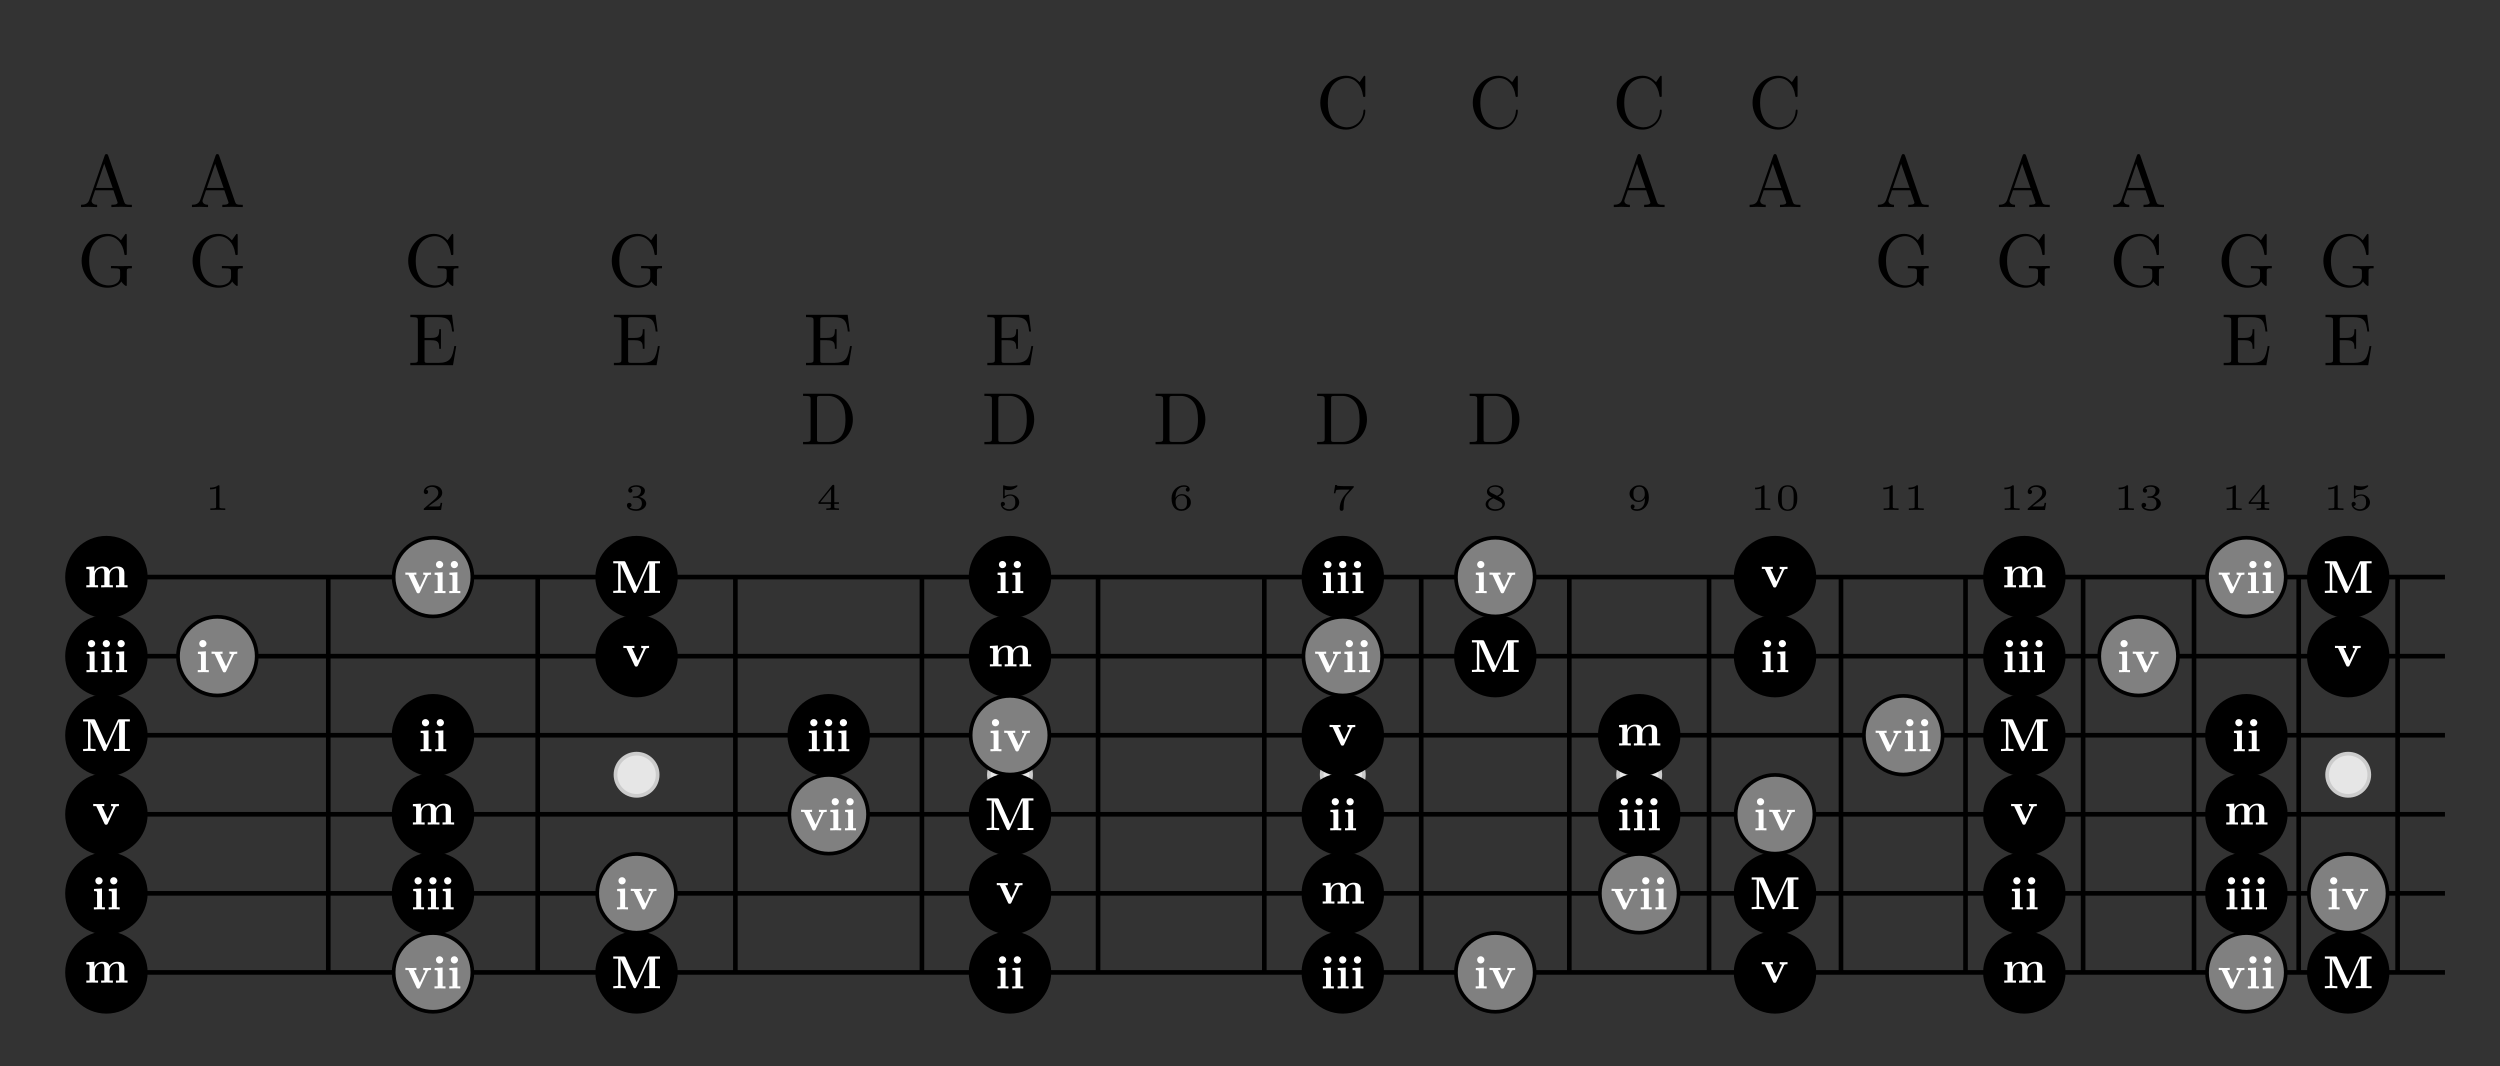 <?xml version="1.0" encoding="UTF-8"?>
<svg xmlns="http://www.w3.org/2000/svg" xmlns:xlink="http://www.w3.org/1999/xlink" viewBox="0 0 268.904 114.696" version="1.1">
<rect x="0" y="0" width="268.904" height="114.696" fill="#333333" stroke="none"/>
<defs>
<g>
<symbol overflow="visible" id="glyph0-0">
<path style="stroke:none;" d=""/>
</symbol>
<symbol overflow="visible" id="glyph0-1">
<path style="stroke:none;" d="M 1.578 -2.531 C 1.578 -2.656 1.578 -2.656 1.438 -2.656 C 1.156 -2.406 0.719 -2.406 0.641 -2.406 L 0.562 -2.406 L 0.562 -2.219 L 0.641 -2.219 C 0.734 -2.219 0.984 -2.234 1.219 -2.328 L 1.219 -0.344 C 1.219 -0.219 1.219 -0.172 0.797 -0.172 L 0.594 -0.172 L 0.594 0 C 0.812 -0.016 1.172 -0.016 1.406 -0.016 C 1.641 -0.016 1.984 -0.016 2.203 0 L 2.203 -0.172 L 2.016 -0.172 C 1.578 -0.172 1.578 -0.219 1.578 -0.344 Z M 1.578 -2.531 "/>
</symbol>
<symbol overflow="visible" id="glyph0-2">
<path style="stroke:none;" d="M 2.344 -0.766 L 2.172 -0.766 C 2.172 -0.688 2.125 -0.453 2.062 -0.406 C 2.031 -0.375 1.703 -0.375 1.641 -0.375 L 0.859 -0.375 C 1.125 -0.578 1.422 -0.797 1.656 -0.953 C 2.016 -1.203 2.344 -1.438 2.344 -1.859 C 2.344 -2.375 1.859 -2.656 1.297 -2.656 C 0.75 -2.656 0.359 -2.344 0.359 -1.953 C 0.359 -1.75 0.531 -1.703 0.594 -1.703 C 0.703 -1.703 0.828 -1.781 0.828 -1.938 C 0.828 -2.094 0.719 -2.172 0.609 -2.172 C 0.719 -2.359 0.938 -2.484 1.219 -2.484 C 1.594 -2.484 1.922 -2.25 1.922 -1.859 C 1.922 -1.516 1.688 -1.266 1.375 -1.016 L 0.406 -0.188 C 0.375 -0.141 0.359 -0.141 0.359 -0.125 L 0.359 0 L 2.219 0 Z M 2.344 -0.766 "/>
</symbol>
<symbol overflow="visible" id="glyph0-3">
<path style="stroke:none;" d="M 1.312 -1.312 C 1.688 -1.312 1.922 -1.094 1.922 -0.703 C 1.922 -0.297 1.672 -0.078 1.312 -0.078 C 1.281 -0.078 0.797 -0.078 0.594 -0.281 C 0.766 -0.312 0.812 -0.438 0.812 -0.531 C 0.812 -0.672 0.703 -0.766 0.562 -0.766 C 0.438 -0.766 0.312 -0.688 0.312 -0.516 C 0.312 -0.109 0.781 0.094 1.328 0.094 C 1.984 0.094 2.391 -0.312 2.391 -0.688 C 2.391 -1.016 2.094 -1.297 1.641 -1.406 C 2.125 -1.562 2.25 -1.859 2.25 -2.078 C 2.25 -2.406 1.844 -2.656 1.344 -2.656 C 0.859 -2.656 0.453 -2.453 0.453 -2.094 C 0.453 -1.906 0.609 -1.859 0.688 -1.859 C 0.797 -1.859 0.906 -1.938 0.906 -2.078 C 0.906 -2.172 0.859 -2.281 0.719 -2.312 C 0.891 -2.484 1.25 -2.5 1.328 -2.5 C 1.625 -2.5 1.828 -2.359 1.828 -2.078 C 1.828 -1.859 1.672 -1.484 1.266 -1.469 C 1.141 -1.469 1.125 -1.453 1.031 -1.453 C 0.984 -1.453 0.938 -1.453 0.938 -1.391 C 0.938 -1.312 0.984 -1.312 1.047 -1.312 Z M 1.312 -1.312 "/>
</symbol>
<symbol overflow="visible" id="glyph0-4">
<path style="stroke:none;" d="M 2.453 -0.656 L 2.453 -0.828 L 1.953 -0.828 L 1.953 -2.578 C 1.953 -2.672 1.953 -2.703 1.859 -2.703 C 1.766 -2.703 1.766 -2.688 1.719 -2.641 L 0.25 -0.828 L 0.25 -0.656 L 1.578 -0.656 L 1.578 -0.344 C 1.578 -0.219 1.578 -0.172 1.234 -0.172 L 1.094 -0.172 L 1.094 0 C 1.281 -0.016 1.531 -0.016 1.766 -0.016 C 2 -0.016 2.25 -0.016 2.453 0 L 2.453 -0.172 L 2.312 -0.172 C 1.953 -0.172 1.953 -0.219 1.953 -0.344 L 1.953 -0.656 Z M 1.609 -2.266 L 1.609 -0.828 L 0.438 -0.828 Z M 1.609 -2.266 "/>
</symbol>
<symbol overflow="visible" id="glyph0-5">
<path style="stroke:none;" d="M 0.781 -2.203 C 0.984 -2.141 1.172 -2.141 1.219 -2.141 C 1.484 -2.141 1.688 -2.219 1.781 -2.281 C 1.891 -2.328 2.156 -2.5 2.156 -2.578 C 2.156 -2.641 2.109 -2.656 2.094 -2.656 C 2.094 -2.656 2.078 -2.656 2.047 -2.641 C 1.891 -2.578 1.641 -2.531 1.375 -2.531 C 1.156 -2.531 0.938 -2.562 0.719 -2.641 C 0.672 -2.656 0.672 -2.656 0.656 -2.656 C 0.609 -2.656 0.609 -2.609 0.609 -2.547 L 0.609 -1.344 C 0.609 -1.281 0.609 -1.234 0.688 -1.234 C 0.719 -1.234 0.734 -1.234 0.766 -1.281 C 0.922 -1.453 1.125 -1.547 1.406 -1.547 C 1.625 -1.547 1.75 -1.406 1.812 -1.328 C 1.906 -1.188 1.922 -1.016 1.922 -0.812 C 1.922 -0.656 1.906 -0.422 1.75 -0.266 C 1.578 -0.094 1.344 -0.078 1.266 -0.078 C 1 -0.078 0.703 -0.188 0.578 -0.422 C 0.75 -0.438 0.812 -0.547 0.812 -0.641 C 0.812 -0.766 0.719 -0.875 0.578 -0.875 C 0.5 -0.875 0.359 -0.812 0.359 -0.641 C 0.359 -0.25 0.75 0.094 1.266 0.094 C 1.859 0.094 2.344 -0.312 2.344 -0.812 C 2.344 -1.25 1.953 -1.672 1.406 -1.672 C 1.156 -1.672 0.953 -1.609 0.781 -1.484 Z M 0.781 -2.203 "/>
</symbol>
<symbol overflow="visible" id="glyph0-6">
<path style="stroke:none;" d="M 0.734 -1.312 C 0.75 -1.484 0.75 -1.812 0.891 -2.062 C 1.016 -2.281 1.266 -2.5 1.641 -2.5 C 1.719 -2.5 1.891 -2.5 2.016 -2.406 C 1.953 -2.375 1.844 -2.328 1.844 -2.188 C 1.844 -2.062 1.938 -1.969 2.062 -1.969 C 2.125 -1.969 2.266 -2.016 2.266 -2.203 C 2.266 -2.422 2.109 -2.656 1.641 -2.656 C 0.953 -2.656 0.312 -2.094 0.312 -1.266 C 0.312 -0.312 0.781 0.094 1.359 0.094 C 1.766 0.094 1.953 -0.062 2.078 -0.172 C 2.344 -0.375 2.391 -0.625 2.391 -0.812 C 2.391 -1.062 2.312 -1.25 2.109 -1.438 C 1.922 -1.594 1.75 -1.703 1.406 -1.703 C 1.172 -1.703 0.906 -1.594 0.734 -1.312 Z M 1.359 -0.078 C 0.75 -0.078 0.75 -0.734 0.75 -0.906 C 0.75 -1.219 0.969 -1.562 1.391 -1.562 C 1.594 -1.562 1.719 -1.516 1.844 -1.359 C 1.969 -1.219 1.969 -1.047 1.969 -0.828 C 1.969 -0.594 1.969 -0.438 1.844 -0.281 C 1.734 -0.141 1.594 -0.078 1.359 -0.078 Z M 1.359 -0.078 "/>
</symbol>
<symbol overflow="visible" id="glyph0-7">
<path style="stroke:none;" d="M 2.484 -2.391 C 2.531 -2.422 2.531 -2.438 2.531 -2.453 L 2.531 -2.562 L 1.562 -2.562 C 1.469 -2.562 0.875 -2.578 0.812 -2.594 C 0.719 -2.609 0.719 -2.656 0.703 -2.688 L 0.531 -2.688 L 0.391 -1.797 L 0.547 -1.797 C 0.562 -1.859 0.609 -2.109 0.672 -2.156 C 0.703 -2.172 1.078 -2.188 1.125 -2.188 L 2.078 -2.188 C 1.906 -1.984 1.703 -1.766 1.547 -1.578 C 1.062 -0.969 1.016 -0.406 1.016 -0.156 C 1.016 0.062 1.141 0.094 1.219 0.094 C 1.438 0.094 1.438 -0.109 1.438 -0.156 L 1.438 -0.25 C 1.438 -0.953 1.578 -1.391 1.828 -1.656 Z M 2.484 -2.391 "/>
</symbol>
<symbol overflow="visible" id="glyph0-8">
<path style="stroke:none;" d="M 1.703 -1.438 C 2.125 -1.609 2.25 -1.828 2.25 -2.047 C 2.25 -2.469 1.797 -2.656 1.359 -2.656 C 0.859 -2.656 0.453 -2.375 0.453 -1.969 C 0.453 -1.609 0.766 -1.453 0.984 -1.344 C 0.562 -1.172 0.312 -0.938 0.312 -0.609 C 0.312 -0.141 0.844 0.094 1.344 0.094 C 1.906 0.094 2.391 -0.219 2.391 -0.688 C 2.391 -1.109 1.969 -1.312 1.703 -1.438 Z M 0.922 -1.844 C 0.75 -1.938 0.703 -2.031 0.703 -2.125 C 0.703 -2.391 1.031 -2.5 1.344 -2.5 C 1.672 -2.5 2 -2.344 2 -2.047 C 2 -1.688 1.547 -1.531 1.547 -1.531 C 1.547 -1.531 1.531 -1.531 1.5 -1.547 Z M 1.156 -1.25 L 1.766 -0.938 C 1.906 -0.859 2.109 -0.75 2.109 -0.531 C 2.109 -0.219 1.719 -0.078 1.359 -0.078 C 1 -0.078 0.594 -0.25 0.594 -0.625 C 0.594 -1.016 1.031 -1.203 1.156 -1.25 Z M 1.156 -1.25 "/>
</symbol>
<symbol overflow="visible" id="glyph0-9">
<path style="stroke:none;" d="M 1.969 -1.266 C 1.969 -1.016 1.953 -0.719 1.812 -0.484 C 1.688 -0.25 1.453 -0.078 1.125 -0.078 C 1.078 -0.078 0.844 -0.078 0.703 -0.172 C 0.812 -0.203 0.859 -0.281 0.859 -0.375 C 0.859 -0.5 0.766 -0.594 0.656 -0.594 C 0.578 -0.594 0.438 -0.547 0.438 -0.359 C 0.438 0.094 1.031 0.094 1.141 0.094 C 1.812 0.094 2.391 -0.484 2.391 -1.312 C 2.391 -2.266 1.922 -2.656 1.375 -2.656 C 0.969 -2.656 0.781 -2.516 0.625 -2.375 C 0.375 -2.172 0.312 -1.953 0.312 -1.75 C 0.312 -1.531 0.391 -1.328 0.609 -1.141 C 0.781 -0.969 0.969 -0.859 1.312 -0.859 C 1.469 -0.859 1.766 -0.922 1.969 -1.266 Z M 1.312 -1 C 1.156 -1 1.016 -1.031 0.859 -1.203 C 0.75 -1.359 0.734 -1.516 0.734 -1.75 C 0.734 -2.047 0.75 -2.156 0.906 -2.312 C 0.969 -2.391 1.078 -2.5 1.375 -2.5 C 1.953 -2.5 1.953 -1.844 1.953 -1.672 C 1.953 -1.344 1.719 -1 1.312 -1 Z M 1.312 -1 "/>
</symbol>
<symbol overflow="visible" id="glyph0-10">
<path style="stroke:none;" d="M 2.391 -1.281 C 2.391 -1.562 2.391 -2.656 1.359 -2.656 C 0.312 -2.656 0.312 -1.562 0.312 -1.281 C 0.312 -0.984 0.312 0.094 1.359 0.094 C 2.391 0.094 2.391 -0.984 2.391 -1.281 Z M 1.359 -0.047 C 1.203 -0.047 0.875 -0.094 0.766 -0.5 C 0.719 -0.719 0.719 -1 0.719 -1.328 C 0.719 -1.625 0.719 -1.891 0.781 -2.125 C 0.875 -2.453 1.188 -2.516 1.359 -2.516 C 1.656 -2.516 1.859 -2.375 1.938 -2.094 C 2 -1.891 2 -1.562 2 -1.328 C 2 -1.047 2 -0.734 1.938 -0.484 C 1.828 -0.109 1.516 -0.047 1.359 -0.047 Z M 1.359 -0.047 "/>
</symbol>
<symbol overflow="visible" id="glyph1-0">
<path style="stroke:none;" d=""/>
</symbol>
<symbol overflow="visible" id="glyph1-1">
<path style="stroke:none;" d="M 0.453 -2.719 C 0.453 -1.078 1.734 0.172 3.219 0.172 C 4.516 0.172 5.297 -0.938 5.297 -1.859 C 5.297 -1.938 5.297 -1.984 5.203 -1.984 C 5.109 -1.984 5.109 -1.938 5.094 -1.859 C 5.031 -0.719 4.188 -0.078 3.312 -0.078 C 2.828 -0.078 1.266 -0.344 1.266 -2.719 C 1.266 -5.094 2.828 -5.375 3.312 -5.375 C 4.172 -5.375 4.891 -4.641 5.047 -3.484 C 5.062 -3.375 5.062 -3.344 5.172 -3.344 C 5.297 -3.344 5.297 -3.375 5.297 -3.531 L 5.297 -5.422 C 5.297 -5.562 5.297 -5.625 5.219 -5.625 C 5.172 -5.625 5.141 -5.625 5.078 -5.516 L 4.688 -4.938 C 4.391 -5.219 3.984 -5.625 3.219 -5.625 C 1.734 -5.625 0.453 -4.344 0.453 -2.719 Z M 0.453 -2.719 "/>
</symbol>
<symbol overflow="visible" id="glyph1-2">
<path style="stroke:none;" d="M 3.172 -5.547 C 3.125 -5.656 3.109 -5.703 2.984 -5.703 C 2.859 -5.703 2.844 -5.656 2.797 -5.547 L 1.141 -0.781 C 1 -0.375 0.688 -0.25 0.25 -0.25 L 0.25 0 C 0.438 -0.016 0.781 -0.031 1.062 -0.031 C 1.312 -0.031 1.734 -0.016 1.984 0 L 1.984 -0.25 C 1.578 -0.25 1.391 -0.453 1.391 -0.656 C 1.391 -0.672 1.391 -0.75 1.406 -0.766 L 1.766 -1.812 L 3.734 -1.812 L 4.156 -0.594 C 4.172 -0.562 4.188 -0.516 4.188 -0.484 C 4.188 -0.25 3.734 -0.25 3.516 -0.25 L 3.516 0 C 3.812 -0.031 4.359 -0.031 4.672 -0.031 C 5.016 -0.031 5.375 -0.016 5.719 0 L 5.719 -0.25 L 5.562 -0.25 C 5.094 -0.25 4.984 -0.297 4.891 -0.562 Z M 2.75 -4.656 L 3.656 -2.062 L 1.859 -2.062 Z M 2.75 -4.656 "/>
</symbol>
<symbol overflow="visible" id="glyph1-3">
<path style="stroke:none;" d="M 4.719 -0.5 C 4.828 -0.328 5.141 -0.016 5.234 -0.016 C 5.312 -0.016 5.312 -0.078 5.312 -0.188 L 5.312 -1.578 C 5.312 -1.891 5.344 -1.922 5.859 -1.922 L 5.859 -2.172 C 5.562 -2.172 5.125 -2.156 4.891 -2.156 C 4.562 -2.156 3.891 -2.156 3.609 -2.172 L 3.609 -1.922 L 3.859 -1.922 C 4.578 -1.922 4.594 -1.844 4.594 -1.547 L 4.594 -1.031 C 4.594 -0.141 3.578 -0.078 3.359 -0.078 C 2.844 -0.078 1.266 -0.344 1.266 -2.719 C 1.266 -5.109 2.844 -5.375 3.312 -5.375 C 4.172 -5.375 4.891 -4.656 5.047 -3.484 C 5.062 -3.375 5.062 -3.344 5.172 -3.344 C 5.312 -3.344 5.312 -3.375 5.312 -3.531 L 5.312 -5.422 C 5.312 -5.562 5.312 -5.625 5.219 -5.625 C 5.188 -5.625 5.156 -5.625 5.094 -5.516 L 4.688 -4.938 C 4.438 -5.188 4.016 -5.625 3.219 -5.625 C 1.734 -5.625 0.453 -4.359 0.453 -2.719 C 0.453 -1.094 1.719 0.172 3.234 0.172 C 3.812 0.172 4.453 -0.031 4.719 -0.5 Z M 4.719 -0.5 "/>
</symbol>
<symbol overflow="visible" id="glyph1-4">
<path style="stroke:none;" d="M 1.078 -0.625 C 1.078 -0.328 1.062 -0.25 0.453 -0.25 L 0.266 -0.25 L 0.266 0 L 4.859 0 L 5.203 -2.062 L 5 -2.062 C 4.797 -0.828 4.609 -0.25 3.25 -0.25 L 2.188 -0.25 C 1.812 -0.25 1.797 -0.297 1.797 -0.562 L 1.797 -2.688 L 2.516 -2.688 C 3.281 -2.688 3.375 -2.438 3.375 -1.766 L 3.562 -1.766 L 3.562 -3.875 L 3.375 -3.875 C 3.375 -3.188 3.281 -2.938 2.516 -2.938 L 1.797 -2.938 L 1.797 -4.859 C 1.797 -5.109 1.812 -5.172 2.188 -5.172 L 3.219 -5.172 C 4.438 -5.172 4.641 -4.734 4.766 -3.625 L 4.969 -3.625 L 4.75 -5.422 L 0.266 -5.422 L 0.266 -5.172 L 0.453 -5.172 C 1.062 -5.172 1.078 -5.078 1.078 -4.797 Z M 1.078 -0.625 "/>
</symbol>
<symbol overflow="visible" id="glyph1-5">
<path style="stroke:none;" d="M 0.281 -5.438 L 0.281 -5.203 L 0.469 -5.203 C 1.078 -5.203 1.094 -5.109 1.094 -4.828 L 1.094 -0.625 C 1.094 -0.328 1.078 -0.25 0.469 -0.25 L 0.281 -0.25 L 0.281 0 L 3.203 0 C 4.531 0 5.641 -1.172 5.641 -2.672 C 5.641 -4.188 4.562 -5.438 3.203 -5.438 Z M 2.172 -0.25 C 1.797 -0.25 1.781 -0.297 1.781 -0.562 L 1.781 -4.875 C 1.781 -5.141 1.797 -5.203 2.172 -5.203 L 2.969 -5.203 C 3.469 -5.203 4.016 -5.016 4.422 -4.453 C 4.766 -3.984 4.844 -3.297 4.844 -2.672 C 4.844 -1.797 4.688 -1.312 4.406 -0.922 C 4.234 -0.703 3.781 -0.25 2.984 -0.25 Z M 2.172 -0.25 "/>
</symbol>
<symbol overflow="visible" id="glyph2-0">
<path style="stroke:none;" d=""/>
</symbol>
<symbol overflow="visible" id="glyph2-1">
<path style="stroke:none;" d="M 2.719 -0.656 L 1.531 -3.297 C 1.469 -3.422 1.422 -3.422 1.312 -3.422 L 0.203 -3.422 L 0.203 -3.188 L 0.734 -3.188 L 0.734 -0.375 C 0.734 -0.266 0.734 -0.266 0.594 -0.25 C 0.469 -0.234 0.469 -0.234 0.328 -0.234 L 0.203 -0.234 L 0.203 0 C 0.391 -0.016 0.672 -0.016 0.875 -0.016 C 1.078 -0.016 1.328 -0.016 1.547 0 L 1.547 -0.234 L 1.422 -0.234 C 1.328 -0.234 1.234 -0.234 1.156 -0.25 C 1 -0.266 1 -0.266 1 -0.375 L 1 -3.125 L 2.359 -0.125 C 2.406 -0.031 2.469 0 2.516 0 C 2.625 0 2.656 -0.078 2.688 -0.125 L 4.078 -3.188 L 4.078 -0.234 L 3.531 -0.234 L 3.531 0 C 3.719 -0.016 4.188 -0.016 4.391 -0.016 C 4.594 -0.016 5.062 -0.016 5.234 0 L 5.234 -0.234 L 4.703 -0.234 L 4.703 -3.188 L 5.234 -3.188 L 5.234 -3.422 L 4.141 -3.422 C 4.031 -3.422 3.969 -3.422 3.922 -3.297 Z M 2.719 -0.656 "/>
</symbol>
<symbol overflow="visible" id="glyph2-2">
<path style="stroke:none;" d="M 1.109 -2.25 L 0.25 -2.203 L 0.25 -1.969 C 0.547 -1.969 0.578 -1.969 0.578 -1.781 L 0.578 -0.234 L 0.234 -0.234 L 0.234 0 C 0.391 0 0.641 -0.016 0.844 -0.016 C 0.984 -0.016 1.25 0 1.422 0 L 1.422 -0.234 L 1.109 -0.234 Z M 1.172 -3.078 C 1.172 -3.297 0.984 -3.469 0.781 -3.469 C 0.562 -3.469 0.391 -3.297 0.391 -3.078 C 0.391 -2.859 0.562 -2.688 0.781 -2.688 C 0.984 -2.688 1.172 -2.859 1.172 -3.078 Z M 1.172 -3.078 "/>
</symbol>
<symbol overflow="visible" id="glyph2-3">
<path style="stroke:none;" d="M 2.516 -1.875 C 2.547 -1.938 2.578 -1.984 2.891 -1.984 L 2.891 -2.219 C 2.766 -2.203 2.625 -2.203 2.5 -2.203 C 2.375 -2.203 2.141 -2.203 2.047 -2.219 L 2.047 -1.984 C 2.141 -1.984 2.281 -1.969 2.281 -1.922 C 2.281 -1.922 2.281 -1.906 2.266 -1.859 L 1.688 -0.625 L 1.047 -1.984 L 1.312 -1.984 L 1.312 -2.219 C 1.156 -2.203 0.703 -2.203 0.703 -2.203 C 0.562 -2.203 0.328 -2.203 0.125 -2.219 L 0.125 -1.984 L 0.453 -1.984 L 1.328 -0.109 C 1.375 0.016 1.453 0.016 1.516 0.016 C 1.594 0.016 1.641 0 1.688 -0.094 Z M 2.516 -1.875 "/>
</symbol>
<symbol overflow="visible" id="glyph2-4">
<path style="stroke:none;" d="M 0.562 -1.781 L 0.562 -0.234 L 0.219 -0.234 L 0.219 0 C 0.359 0 0.656 -0.016 0.859 -0.016 C 1.047 -0.016 1.344 0 1.484 0 L 1.484 -0.234 L 1.141 -0.234 L 1.141 -1.281 C 1.141 -1.812 1.562 -2.062 1.875 -2.062 C 2.047 -2.062 2.156 -1.969 2.156 -1.578 L 2.156 -0.234 L 1.812 -0.234 L 1.812 0 C 1.953 0 2.25 -0.016 2.438 -0.016 C 2.641 -0.016 2.938 0 3.078 0 L 3.078 -0.234 L 2.719 -0.234 L 2.719 -1.281 C 2.719 -1.812 3.156 -2.062 3.469 -2.062 C 3.641 -2.062 3.75 -1.969 3.75 -1.578 L 3.75 -0.234 L 3.406 -0.234 L 3.406 0 C 3.547 0 3.844 -0.016 4.031 -0.016 C 4.234 -0.016 4.516 0 4.656 0 L 4.656 -0.234 L 4.312 -0.234 L 4.312 -1.531 C 4.312 -2.031 4.062 -2.25 3.547 -2.25 C 3.094 -2.25 2.844 -2 2.703 -1.766 C 2.609 -2.234 2.141 -2.25 1.953 -2.25 C 1.531 -2.25 1.234 -2.016 1.078 -1.703 L 1.078 -2.25 L 0.219 -2.203 L 0.219 -1.969 C 0.531 -1.969 0.562 -1.969 0.562 -1.781 Z M 0.562 -1.781 "/>
</symbol>
</g>
<clipPath id="clip1">
  <path d="M 58 94 L 79 94 L 79 114.695 L 58 114.695 Z M 58 94 "/>
</clipPath>
<clipPath id="clip2">
  <path d="M 242 94 L 263 94 L 263 114.695 L 242 114.695 Z M 242 94 "/>
</clipPath>
<clipPath id="clip3">
  <path d="M 98 94 L 119 94 L 119 114.695 L 98 114.695 Z M 98 94 "/>
</clipPath>
<clipPath id="clip4">
  <path d="M 134 94 L 155 94 L 155 114.695 L 134 114.695 Z M 134 94 "/>
</clipPath>
<clipPath id="clip5">
  <path d="M 181 94 L 201 94 L 201 114.695 L 181 114.695 Z M 181 94 "/>
</clipPath>
<clipPath id="clip6">
  <path d="M 1 94 L 22 94 L 22 114.695 L 1 114.695 Z M 1 94 "/>
</clipPath>
<clipPath id="clip7">
  <path d="M 207 94 L 228 94 L 228 114.695 L 207 114.695 Z M 207 94 "/>
</clipPath>
<clipPath id="clip8">
  <path d="M 150 94 L 171 94 L 171 114.695 L 150 114.695 Z M 150 94 "/>
</clipPath>
<clipPath id="clip9">
  <path d="M 36 94 L 57 94 L 57 114.695 L 36 114.695 Z M 36 94 "/>
</clipPath>
<clipPath id="clip10">
  <path d="M 231 94 L 252 94 L 252 114.695 L 231 114.695 Z M 231 94 "/>
</clipPath>
</defs>
<g id="surface1">
<path style="fill:none;stroke-width:1.494;stroke-linecap:butt;stroke-linejoin:miter;stroke:rgb(0%,0%,0%);stroke-opacity:1;stroke-miterlimit:10;" d="M -425.204 8.503 L -425.204 51.027 " transform="matrix(1,0,0,-1,436.649,113.097)"/>
<path style="fill:none;stroke-width:0.498;stroke-linecap:butt;stroke-linejoin:miter;stroke:rgb(0%,0%,0%);stroke-opacity:1;stroke-miterlimit:10;" d="M -401.34 8.503 L -401.34 51.027 " transform="matrix(1,0,0,-1,436.649,113.097)"/>
<path style="fill:none;stroke-width:0.498;stroke-linecap:butt;stroke-linejoin:miter;stroke:rgb(0%,0%,0%);stroke-opacity:1;stroke-miterlimit:10;" d="M -378.813 8.503 L -378.813 51.027 " transform="matrix(1,0,0,-1,436.649,113.097)"/>
<path style="fill:none;stroke-width:0.498;stroke-linecap:butt;stroke-linejoin:miter;stroke:rgb(0%,0%,0%);stroke-opacity:1;stroke-miterlimit:10;" d="M -357.551 8.503 L -357.551 51.027 " transform="matrix(1,0,0,-1,436.649,113.097)"/>
<path style="fill:none;stroke-width:0.498;stroke-linecap:butt;stroke-linejoin:miter;stroke:rgb(0%,0%,0%);stroke-opacity:1;stroke-miterlimit:10;" d="M -337.485 8.503 L -337.485 51.027 " transform="matrix(1,0,0,-1,436.649,113.097)"/>
<path style="fill:none;stroke-width:0.498;stroke-linecap:butt;stroke-linejoin:miter;stroke:rgb(0%,0%,0%);stroke-opacity:1;stroke-miterlimit:10;" d="M -318.54 8.503 L -318.54 51.027 " transform="matrix(1,0,0,-1,436.649,113.097)"/>
<path style="fill:none;stroke-width:0.498;stroke-linecap:butt;stroke-linejoin:miter;stroke:rgb(0%,0%,0%);stroke-opacity:1;stroke-miterlimit:10;" d="M -300.657 8.503 L -300.657 51.027 " transform="matrix(1,0,0,-1,436.649,113.097)"/>
<path style="fill:none;stroke-width:0.498;stroke-linecap:butt;stroke-linejoin:miter;stroke:rgb(0%,0%,0%);stroke-opacity:1;stroke-miterlimit:10;" d="M -283.782 8.503 L -283.782 51.027 " transform="matrix(1,0,0,-1,436.649,113.097)"/>
<path style="fill:none;stroke-width:0.498;stroke-linecap:butt;stroke-linejoin:miter;stroke:rgb(0%,0%,0%);stroke-opacity:1;stroke-miterlimit:10;" d="M -267.852 8.503 L -267.852 51.027 " transform="matrix(1,0,0,-1,436.649,113.097)"/>
<path style="fill:none;stroke-width:0.498;stroke-linecap:butt;stroke-linejoin:miter;stroke:rgb(0%,0%,0%);stroke-opacity:1;stroke-miterlimit:10;" d="M -252.821 8.503 L -252.821 51.027 " transform="matrix(1,0,0,-1,436.649,113.097)"/>
<path style="fill:none;stroke-width:0.498;stroke-linecap:butt;stroke-linejoin:miter;stroke:rgb(0%,0%,0%);stroke-opacity:1;stroke-miterlimit:10;" d="M -238.629 8.503 L -238.629 51.027 " transform="matrix(1,0,0,-1,436.649,113.097)"/>
<path style="fill:none;stroke-width:0.498;stroke-linecap:butt;stroke-linejoin:miter;stroke:rgb(0%,0%,0%);stroke-opacity:1;stroke-miterlimit:10;" d="M -225.235 8.503 L -225.235 51.027 " transform="matrix(1,0,0,-1,436.649,113.097)"/>
<path style="fill:none;stroke-width:0.498;stroke-linecap:butt;stroke-linejoin:miter;stroke:rgb(0%,0%,0%);stroke-opacity:1;stroke-miterlimit:10;" d="M -212.587 8.503 L -212.587 51.027 " transform="matrix(1,0,0,-1,436.649,113.097)"/>
<path style="fill:none;stroke-width:0.498;stroke-linecap:butt;stroke-linejoin:miter;stroke:rgb(0%,0%,0%);stroke-opacity:1;stroke-miterlimit:10;" d="M -200.657 8.503 L -200.657 51.027 " transform="matrix(1,0,0,-1,436.649,113.097)"/>
<path style="fill:none;stroke-width:0.498;stroke-linecap:butt;stroke-linejoin:miter;stroke:rgb(0%,0%,0%);stroke-opacity:1;stroke-miterlimit:10;" d="M -189.395 8.503 L -189.395 51.027 " transform="matrix(1,0,0,-1,436.649,113.097)"/>
<path style="fill:none;stroke-width:0.498;stroke-linecap:butt;stroke-linejoin:miter;stroke:rgb(0%,0%,0%);stroke-opacity:1;stroke-miterlimit:10;" d="M -178.758 8.503 L -178.758 51.027 " transform="matrix(1,0,0,-1,436.649,113.097)"/>
<path style="fill:none;stroke-width:0.498;stroke-linecap:butt;stroke-linejoin:miter;stroke:rgb(0%,0%,0%);stroke-opacity:1;stroke-miterlimit:10;" d="M -425.204 8.503 L -173.665 8.503 " transform="matrix(1,0,0,-1,436.649,113.097)"/>
<path style="fill:none;stroke-width:0.498;stroke-linecap:butt;stroke-linejoin:miter;stroke:rgb(0%,0%,0%);stroke-opacity:1;stroke-miterlimit:10;" d="M -425.204 17.007 L -173.665 17.007 " transform="matrix(1,0,0,-1,436.649,113.097)"/>
<path style="fill:none;stroke-width:0.498;stroke-linecap:butt;stroke-linejoin:miter;stroke:rgb(0%,0%,0%);stroke-opacity:1;stroke-miterlimit:10;" d="M -425.204 25.511 L -173.665 25.511 " transform="matrix(1,0,0,-1,436.649,113.097)"/>
<path style="fill:none;stroke-width:0.498;stroke-linecap:butt;stroke-linejoin:miter;stroke:rgb(0%,0%,0%);stroke-opacity:1;stroke-miterlimit:10;" d="M -425.204 34.015 L -173.665 34.015 " transform="matrix(1,0,0,-1,436.649,113.097)"/>
<path style="fill:none;stroke-width:0.498;stroke-linecap:butt;stroke-linejoin:miter;stroke:rgb(0%,0%,0%);stroke-opacity:1;stroke-miterlimit:10;" d="M -425.204 42.519 L -173.665 42.519 " transform="matrix(1,0,0,-1,436.649,113.097)"/>
<path style="fill:none;stroke-width:0.498;stroke-linecap:butt;stroke-linejoin:miter;stroke:rgb(0%,0%,0%);stroke-opacity:1;stroke-miterlimit:10;" d="M -425.204 51.027 L -173.665 51.027 " transform="matrix(1,0,0,-1,436.649,113.097)"/>
<path style="fill-rule:nonzero;fill:rgb(89.999%,89.999%,89.999%);fill-opacity:1;stroke-width:0.399;stroke-linecap:butt;stroke-linejoin:miter;stroke:rgb(79.999%,79.999%,79.999%);stroke-opacity:1;stroke-miterlimit:10;" d="M -365.911 29.765 C -365.911 31.015 -366.926 32.031 -368.176 32.031 C -369.43 32.031 -370.446 31.015 -370.446 29.765 C -370.446 28.511 -369.43 27.495 -368.176 27.495 C -366.926 27.495 -365.911 28.511 -365.911 29.765 Z M -365.911 29.765 " transform="matrix(1,0,0,-1,436.649,113.097)"/>
<path style="fill-rule:nonzero;fill:rgb(89.999%,89.999%,89.999%);fill-opacity:1;stroke-width:0.399;stroke-linecap:butt;stroke-linejoin:miter;stroke:rgb(79.999%,79.999%,79.999%);stroke-opacity:1;stroke-miterlimit:10;" d="M -325.743 29.765 C -325.743 31.015 -326.758 32.031 -328.012 32.031 C -329.262 32.031 -330.278 31.015 -330.278 29.765 C -330.278 28.511 -329.262 27.495 -328.012 27.495 C -326.758 27.495 -325.743 28.511 -325.743 29.765 Z M -325.743 29.765 " transform="matrix(1,0,0,-1,436.649,113.097)"/>
<path style="fill-rule:nonzero;fill:rgb(89.999%,89.999%,89.999%);fill-opacity:1;stroke-width:0.399;stroke-linecap:butt;stroke-linejoin:miter;stroke:rgb(79.999%,79.999%,79.999%);stroke-opacity:1;stroke-miterlimit:10;" d="M -289.95 29.765 C -289.95 31.015 -290.965 32.031 -292.215 32.031 C -293.469 32.031 -294.485 31.015 -294.485 29.765 C -294.485 28.511 -293.469 27.495 -292.215 27.495 C -290.965 27.495 -289.95 28.511 -289.95 29.765 Z M -289.95 29.765 " transform="matrix(1,0,0,-1,436.649,113.097)"/>
<path style="fill-rule:nonzero;fill:rgb(89.999%,89.999%,89.999%);fill-opacity:1;stroke-width:0.399;stroke-linecap:butt;stroke-linejoin:miter;stroke:rgb(79.999%,79.999%,79.999%);stroke-opacity:1;stroke-miterlimit:10;" d="M -258.067 29.765 C -258.067 31.015 -259.083 32.031 -260.333 32.031 C -261.587 32.031 -262.602 31.015 -262.602 29.765 C -262.602 28.511 -261.587 27.495 -260.333 27.495 C -259.083 27.495 -258.067 28.511 -258.067 29.765 Z M -258.067 29.765 " transform="matrix(1,0,0,-1,436.649,113.097)"/>
<path style="fill-rule:nonzero;fill:rgb(89.999%,89.999%,89.999%);fill-opacity:1;stroke-width:0.399;stroke-linecap:butt;stroke-linejoin:miter;stroke:rgb(79.999%,79.999%,79.999%);stroke-opacity:1;stroke-miterlimit:10;" d="M -181.805 29.765 C -181.805 31.015 -182.821 32.031 -184.075 32.031 C -185.325 32.031 -186.34 31.015 -186.34 29.765 C -186.34 28.511 -185.325 27.495 -184.075 27.495 C -182.821 27.495 -181.805 28.511 -181.805 29.765 Z M -181.805 29.765 " transform="matrix(1,0,0,-1,436.649,113.097)"/>
<path style="fill-rule:nonzero;fill:rgb(0%,0%,0%);fill-opacity:0.1;stroke-width:0.399;stroke-linecap:butt;stroke-linejoin:miter;stroke:rgb(0%,0%,0%);stroke-opacity:0.2;stroke-miterlimit:10;" d="M -216.641 34.015 C -216.641 35.269 -217.657 36.285 -218.907 36.285 C -220.161 36.285 -221.176 35.269 -221.176 34.015 C -221.176 32.765 -220.161 31.749 -218.907 31.749 C -217.657 31.749 -216.641 32.765 -216.641 34.015 Z M -216.641 25.511 C -216.641 26.765 -217.657 27.781 -218.907 27.781 C -220.161 27.781 -221.176 26.765 -221.176 25.511 C -221.176 24.261 -220.161 23.245 -218.907 23.245 C -217.657 23.245 -216.641 24.261 -216.641 25.511 Z M -216.641 25.511 " transform="matrix(1,0,0,-1,436.649,113.097)"/>
<g style="fill:rgb(0%,0%,0%);fill-opacity:1;">
  <use xlink:href="#glyph0-1" x="22.028" y="54.853"/>
</g>
<g style="fill:rgb(0%,0%,0%);fill-opacity:1;">
  <use xlink:href="#glyph0-2" x="45.223" y="54.853"/>
</g>
<g style="fill:rgb(0%,0%,0%);fill-opacity:1;">
  <use xlink:href="#glyph0-3" x="67.12" y="54.853"/>
</g>
<g style="fill:rgb(0%,0%,0%);fill-opacity:1;">
  <use xlink:href="#glyph0-4" x="87.784" y="54.853"/>
</g>
<g style="fill:rgb(0%,0%,0%);fill-opacity:1;">
  <use xlink:href="#glyph0-5" x="107.287" y="54.853"/>
</g>
<g style="fill:rgb(0%,0%,0%);fill-opacity:1;">
  <use xlink:href="#glyph0-6" x="125.7" y="54.853"/>
</g>
<g style="fill:rgb(0%,0%,0%);fill-opacity:1;">
  <use xlink:href="#glyph0-7" x="143.081" y="54.853"/>
</g>
<g style="fill:rgb(0%,0%,0%);fill-opacity:1;">
  <use xlink:href="#glyph0-8" x="159.483" y="54.853"/>
</g>
<g style="fill:rgb(0%,0%,0%);fill-opacity:1;">
  <use xlink:href="#glyph0-9" x="174.963" y="54.853"/>
</g>
<g style="fill:rgb(0%,0%,0%);fill-opacity:1;">
  <use xlink:href="#glyph0-1" x="188.218" y="54.853"/>
  <use xlink:href="#glyph0-10" x="190.93" y="54.853"/>
</g>
<g style="fill:rgb(0%,0%,0%);fill-opacity:1;">
  <use xlink:href="#glyph0-1" x="202.011" y="54.853"/>
  <use xlink:href="#glyph0-1" x="204.723" y="54.853"/>
</g>
<g style="fill:rgb(0%,0%,0%);fill-opacity:1;">
  <use xlink:href="#glyph0-1" x="215.033" y="54.853"/>
  <use xlink:href="#glyph0-2" x="217.745" y="54.853"/>
</g>
<g style="fill:rgb(0%,0%,0%);fill-opacity:1;">
  <use xlink:href="#glyph0-1" x="227.321" y="54.853"/>
  <use xlink:href="#glyph0-3" x="230.033" y="54.853"/>
</g>
<g style="fill:rgb(0%,0%,0%);fill-opacity:1;">
  <use xlink:href="#glyph0-1" x="238.915" y="54.853"/>
  <use xlink:href="#glyph0-4" x="241.627" y="54.853"/>
</g>
<g style="fill:rgb(0%,0%,0%);fill-opacity:1;">
  <use xlink:href="#glyph0-1" x="249.867" y="54.853"/>
  <use xlink:href="#glyph0-5" x="252.579" y="54.853"/>
</g>
<g style="fill:rgb(0%,0%,0%);fill-opacity:1;">
  <use xlink:href="#glyph1-1" x="141.559" y="13.772"/>
</g>
<g style="fill:rgb(0%,0%,0%);fill-opacity:1;">
  <use xlink:href="#glyph1-1" x="157.961" y="13.772"/>
</g>
<g style="fill:rgb(0%,0%,0%);fill-opacity:1;">
  <use xlink:href="#glyph1-1" x="173.441" y="13.772"/>
</g>
<g style="fill:rgb(0%,0%,0%);fill-opacity:1;">
  <use xlink:href="#glyph1-1" x="188.052" y="13.772"/>
</g>
<g style="fill:rgb(0%,0%,0%);fill-opacity:1;">
  <use xlink:href="#glyph1-2" x="173.33" y="22.276"/>
</g>
<g style="fill:rgb(0%,0%,0%);fill-opacity:1;">
  <use xlink:href="#glyph1-2" x="187.941" y="22.276"/>
</g>
<g style="fill:rgb(0%,0%,0%);fill-opacity:1;">
  <use xlink:href="#glyph1-2" x="201.735" y="22.276"/>
</g>
<g style="fill:rgb(0%,0%,0%);fill-opacity:1;">
  <use xlink:href="#glyph1-2" x="8.464" y="22.276"/>
</g>
<g style="fill:rgb(0%,0%,0%);fill-opacity:1;">
  <use xlink:href="#glyph1-2" x="214.756" y="22.276"/>
</g>
<g style="fill:rgb(0%,0%,0%);fill-opacity:1;">
  <use xlink:href="#glyph1-2" x="20.395" y="22.276"/>
</g>
<g style="fill:rgb(0%,0%,0%);fill-opacity:1;">
  <use xlink:href="#glyph1-2" x="227.044" y="22.276"/>
</g>
<g style="fill:rgb(0%,0%,0%);fill-opacity:1;">
  <use xlink:href="#glyph1-3" x="201.596" y="30.78"/>
</g>
<g style="fill:rgb(0%,0%,0%);fill-opacity:1;">
  <use xlink:href="#glyph1-3" x="8.326" y="30.78"/>
</g>
<g style="fill:rgb(0%,0%,0%);fill-opacity:1;">
  <use xlink:href="#glyph1-3" x="214.618" y="30.78"/>
</g>
<g style="fill:rgb(0%,0%,0%);fill-opacity:1;">
  <use xlink:href="#glyph1-3" x="20.257" y="30.78"/>
</g>
<g style="fill:rgb(0%,0%,0%);fill-opacity:1;">
  <use xlink:href="#glyph1-3" x="226.906" y="30.78"/>
</g>
<g style="fill:rgb(0%,0%,0%);fill-opacity:1;">
  <use xlink:href="#glyph1-3" x="43.452" y="30.78"/>
</g>
<g style="fill:rgb(0%,0%,0%);fill-opacity:1;">
  <use xlink:href="#glyph1-3" x="238.5" y="30.78"/>
</g>
<g style="fill:rgb(0%,0%,0%);fill-opacity:1;">
  <use xlink:href="#glyph1-3" x="65.349" y="30.78"/>
</g>
<g style="fill:rgb(0%,0%,0%);fill-opacity:1;">
  <use xlink:href="#glyph1-3" x="249.452" y="30.78"/>
</g>
<g style="fill:rgb(0%,0%,0%);fill-opacity:1;">
  <use xlink:href="#glyph1-4" x="43.867" y="39.284"/>
</g>
<g style="fill:rgb(0%,0%,0%);fill-opacity:1;">
  <use xlink:href="#glyph1-4" x="238.915" y="39.284"/>
</g>
<g style="fill:rgb(0%,0%,0%);fill-opacity:1;">
  <use xlink:href="#glyph1-4" x="65.764" y="39.284"/>
</g>
<g style="fill:rgb(0%,0%,0%);fill-opacity:1;">
  <use xlink:href="#glyph1-4" x="249.867" y="39.284"/>
</g>
<g style="fill:rgb(0%,0%,0%);fill-opacity:1;">
  <use xlink:href="#glyph1-4" x="86.428" y="39.284"/>
</g>
<g style="fill:rgb(0%,0%,0%);fill-opacity:1;">
  <use xlink:href="#glyph1-4" x="105.931" y="39.284"/>
</g>
<g style="fill:rgb(0%,0%,0%);fill-opacity:1;">
  <use xlink:href="#glyph1-5" x="86.096" y="47.788"/>
</g>
<g style="fill:rgb(0%,0%,0%);fill-opacity:1;">
  <use xlink:href="#glyph1-5" x="105.599" y="47.788"/>
</g>
<g style="fill:rgb(0%,0%,0%);fill-opacity:1;">
  <use xlink:href="#glyph1-5" x="124.012" y="47.788"/>
</g>
<g style="fill:rgb(0%,0%,0%);fill-opacity:1;">
  <use xlink:href="#glyph1-5" x="141.393" y="47.788"/>
</g>
<g style="fill:rgb(0%,0%,0%);fill-opacity:1;">
  <use xlink:href="#glyph1-5" x="157.795" y="47.788"/>
</g>
<path style="fill-rule:nonzero;fill:rgb(0%,0%,0%);fill-opacity:1;stroke-width:0.399;stroke-linecap:butt;stroke-linejoin:miter;stroke:rgb(0%,0%,0%);stroke-opacity:1;stroke-miterlimit:10;" d="M -363.946 51.027 C -363.946 53.363 -365.84 55.257 -368.18 55.257 C -370.516 55.257 -372.411 53.363 -372.411 51.027 C -372.411 48.687 -370.516 46.792 -368.18 46.792 C -365.84 46.792 -363.946 48.687 -363.946 51.027 Z M -363.946 51.027 " transform="matrix(1,0,0,-1,436.649,113.097)"/>
<g style="fill:rgb(100%,100%,100%);fill-opacity:1;">
  <use xlink:href="#glyph2-1" x="65.757" y="63.782"/>
</g>
<path style="fill-rule:nonzero;fill:rgb(0%,0%,0%);fill-opacity:1;stroke-width:0.399;stroke-linecap:butt;stroke-linejoin:miter;stroke:rgb(0%,0%,0%);stroke-opacity:1;stroke-miterlimit:10;" d="M -179.84 51.027 C -179.84 53.363 -181.735 55.257 -184.075 55.257 C -186.411 55.257 -188.305 53.363 -188.305 51.027 C -188.305 48.687 -186.411 46.792 -184.075 46.792 C -181.735 46.792 -179.84 48.687 -179.84 51.027 Z M -179.84 51.027 " transform="matrix(1,0,0,-1,436.649,113.097)"/>
<g style="fill:rgb(100%,100%,100%);fill-opacity:1;">
  <use xlink:href="#glyph2-1" x="249.86" y="63.782"/>
</g>
<path style="fill-rule:nonzero;fill:rgb(0%,0%,0%);fill-opacity:1;stroke-width:0.399;stroke-linecap:butt;stroke-linejoin:miter;stroke:rgb(0%,0%,0%);stroke-opacity:1;stroke-miterlimit:10;" d="M -271.579 42.519 C -271.579 44.859 -273.477 46.753 -275.813 46.753 C -278.153 46.753 -280.047 44.859 -280.047 42.519 C -280.047 40.183 -278.153 38.288 -275.813 38.288 C -273.477 38.288 -271.579 40.183 -271.579 42.519 Z M -271.579 42.519 " transform="matrix(1,0,0,-1,436.649,113.097)"/>
<g style="fill:rgb(100%,100%,100%);fill-opacity:1;">
  <use xlink:href="#glyph2-1" x="158.12" y="72.286"/>
</g>
<path style="fill-rule:nonzero;fill:rgb(0%,0%,0%);fill-opacity:1;stroke-width:0.399;stroke-linecap:butt;stroke-linejoin:miter;stroke:rgb(0%,0%,0%);stroke-opacity:1;stroke-miterlimit:10;" d="M -420.969 34.015 C -420.969 36.355 -422.864 38.249 -425.204 38.249 C -427.54 38.249 -429.438 36.355 -429.438 34.015 C -429.438 31.679 -427.54 29.781 -425.204 29.781 C -422.864 29.781 -420.969 31.679 -420.969 34.015 Z M -420.969 34.015 " transform="matrix(1,0,0,-1,436.649,113.097)"/>
<g style="fill:rgb(100%,100%,100%);fill-opacity:1;">
  <use xlink:href="#glyph2-1" x="8.734" y="80.79"/>
</g>
<path style="fill-rule:nonzero;fill:rgb(0%,0%,0%);fill-opacity:1;stroke-width:0.399;stroke-linecap:butt;stroke-linejoin:miter;stroke:rgb(0%,0%,0%);stroke-opacity:1;stroke-miterlimit:10;" d="M -214.672 34.015 C -214.672 36.355 -216.567 38.249 -218.907 38.249 C -221.247 38.249 -223.141 36.355 -223.141 34.015 C -223.141 31.679 -221.247 29.781 -218.907 29.781 C -216.567 29.781 -214.672 31.679 -214.672 34.015 Z M -214.672 34.015 " transform="matrix(1,0,0,-1,436.649,113.097)"/>
<g style="fill:rgb(100%,100%,100%);fill-opacity:1;">
  <use xlink:href="#glyph2-1" x="215.026" y="80.79"/>
</g>
<path style="fill-rule:nonzero;fill:rgb(0%,0%,0%);fill-opacity:1;stroke-width:0.399;stroke-linecap:butt;stroke-linejoin:miter;stroke:rgb(0%,0%,0%);stroke-opacity:1;stroke-miterlimit:10;" d="M -323.778 25.511 C -323.778 27.851 -325.672 29.745 -328.012 29.745 C -330.348 29.745 -332.247 27.851 -332.247 25.511 C -332.247 23.175 -330.348 21.277 -328.012 21.277 C -325.672 21.277 -323.778 23.175 -323.778 25.511 Z M -323.778 25.511 " transform="matrix(1,0,0,-1,436.649,113.097)"/>
<g style="fill:rgb(100%,100%,100%);fill-opacity:1;">
  <use xlink:href="#glyph2-1" x="105.924" y="89.294"/>
</g>
<path style="fill-rule:nonzero;fill:rgb(0%,0%,0%);fill-opacity:1;stroke-width:0.399;stroke-linecap:butt;stroke-linejoin:miter;stroke:rgb(0%,0%,0%);stroke-opacity:1;stroke-miterlimit:10;" d="M -241.489 17.007 C -241.489 19.347 -243.383 21.242 -245.723 21.242 C -248.059 21.242 -249.958 19.347 -249.958 17.007 C -249.958 14.671 -248.059 12.773 -245.723 12.773 C -243.383 12.773 -241.489 14.671 -241.489 17.007 Z M -241.489 17.007 " transform="matrix(1,0,0,-1,436.649,113.097)"/>
<g style="fill:rgb(100%,100%,100%);fill-opacity:1;">
  <use xlink:href="#glyph2-1" x="188.211" y="97.798"/>
</g>
<path style=" stroke:none;fill-rule:nonzero;fill:rgb(0%,0%,0%);fill-opacity:1;" d="M 72.703 104.594 C 72.703 102.254 70.809 100.359 68.469 100.359 C 66.133 100.359 64.238 102.254 64.238 104.594 C 64.238 106.93 66.133 108.828 68.469 108.828 C 70.809 108.828 72.703 106.93 72.703 104.594 Z M 72.703 104.594 "/>
<g clip-path="url(#clip1)" clip-rule="nonzero">
<path style="fill:none;stroke-width:0.399;stroke-linecap:butt;stroke-linejoin:miter;stroke:rgb(0%,0%,0%);stroke-opacity:1;stroke-miterlimit:10;" d="M -363.946 8.503 C -363.946 10.843 -365.84 12.738 -368.18 12.738 C -370.516 12.738 -372.411 10.843 -372.411 8.503 C -372.411 6.167 -370.516 4.269 -368.18 4.269 C -365.84 4.269 -363.946 6.167 -363.946 8.503 Z M -363.946 8.503 " transform="matrix(1,0,0,-1,436.649,113.097)"/>
</g>
<g style="fill:rgb(100%,100%,100%);fill-opacity:1;">
  <use xlink:href="#glyph2-1" x="65.757" y="106.302"/>
</g>
<path style=" stroke:none;fill-rule:nonzero;fill:rgb(0%,0%,0%);fill-opacity:1;" d="M 256.809 104.594 C 256.809 102.254 254.914 100.359 252.574 100.359 C 250.238 100.359 248.344 102.254 248.344 104.594 C 248.344 106.93 250.238 108.828 252.574 108.828 C 254.914 108.828 256.809 106.93 256.809 104.594 Z M 256.809 104.594 "/>
<g clip-path="url(#clip2)" clip-rule="nonzero">
<path style="fill:none;stroke-width:0.399;stroke-linecap:butt;stroke-linejoin:miter;stroke:rgb(0%,0%,0%);stroke-opacity:1;stroke-miterlimit:10;" d="M -179.84 8.503 C -179.84 10.843 -181.735 12.738 -184.075 12.738 C -186.411 12.738 -188.305 10.843 -188.305 8.503 C -188.305 6.167 -186.411 4.269 -184.075 4.269 C -181.735 4.269 -179.84 6.167 -179.84 8.503 Z M -179.84 8.503 " transform="matrix(1,0,0,-1,436.649,113.097)"/>
</g>
<g style="fill:rgb(100%,100%,100%);fill-opacity:1;">
  <use xlink:href="#glyph2-1" x="249.86" y="106.302"/>
</g>
<path style="fill-rule:nonzero;fill:rgb(0%,0%,0%);fill-opacity:1;stroke-width:0.399;stroke-linecap:butt;stroke-linejoin:miter;stroke:rgb(0%,0%,0%);stroke-opacity:1;stroke-miterlimit:10;" d="M -323.778 51.027 C -323.778 53.363 -325.672 55.257 -328.012 55.257 C -330.348 55.257 -332.247 53.363 -332.247 51.027 C -332.247 48.687 -330.348 46.792 -328.012 46.792 C -325.672 46.792 -323.778 48.687 -323.778 51.027 Z M -323.778 51.027 " transform="matrix(1,0,0,-1,436.649,113.097)"/>
<g style="fill:rgb(100%,100%,100%);fill-opacity:1;">
  <use xlink:href="#glyph2-2" x="107.052" y="63.803"/>
  <use xlink:href="#glyph2-2" x="108.643" y="63.803"/>
</g>
<path style="fill-rule:nonzero;fill:rgb(0%,0%,0%);fill-opacity:1;stroke-width:0.399;stroke-linecap:butt;stroke-linejoin:miter;stroke:rgb(0%,0%,0%);stroke-opacity:1;stroke-miterlimit:10;" d="M -241.489 42.519 C -241.489 44.859 -243.383 46.753 -245.723 46.753 C -248.059 46.753 -249.958 44.859 -249.958 42.519 C -249.958 40.183 -248.059 38.288 -245.723 38.288 C -243.383 38.288 -241.489 40.183 -241.489 42.519 Z M -241.489 42.519 " transform="matrix(1,0,0,-1,436.649,113.097)"/>
<g style="fill:rgb(100%,100%,100%);fill-opacity:1;">
  <use xlink:href="#glyph2-2" x="189.339" y="72.307"/>
  <use xlink:href="#glyph2-2" x="190.93" y="72.307"/>
</g>
<path style="fill-rule:nonzero;fill:rgb(0%,0%,0%);fill-opacity:1;stroke-width:0.399;stroke-linecap:butt;stroke-linejoin:miter;stroke:rgb(0%,0%,0%);stroke-opacity:1;stroke-miterlimit:10;" d="M -385.84 34.015 C -385.84 36.355 -387.739 38.249 -390.075 38.249 C -392.415 38.249 -394.309 36.355 -394.309 34.015 C -394.309 31.679 -392.415 29.781 -390.075 29.781 C -387.739 29.781 -385.84 31.679 -385.84 34.015 Z M -385.84 34.015 " transform="matrix(1,0,0,-1,436.649,113.097)"/>
<g style="fill:rgb(100%,100%,100%);fill-opacity:1;">
  <use xlink:href="#glyph2-2" x="44.988" y="80.811"/>
  <use xlink:href="#glyph2-2" x="46.579" y="80.811"/>
</g>
<path style="fill-rule:nonzero;fill:rgb(0%,0%,0%);fill-opacity:1;stroke-width:0.399;stroke-linecap:butt;stroke-linejoin:miter;stroke:rgb(0%,0%,0%);stroke-opacity:1;stroke-miterlimit:10;" d="M -190.79 34.015 C -190.79 36.355 -192.688 38.249 -195.024 38.249 C -197.364 38.249 -199.258 36.355 -199.258 34.015 C -199.258 31.679 -197.364 29.781 -195.024 29.781 C -192.688 29.781 -190.79 31.679 -190.79 34.015 Z M -190.79 34.015 " transform="matrix(1,0,0,-1,436.649,113.097)"/>
<g style="fill:rgb(100%,100%,100%);fill-opacity:1;">
  <use xlink:href="#glyph2-2" x="240.036" y="80.811"/>
  <use xlink:href="#glyph2-2" x="241.627" y="80.811"/>
</g>
<path style="fill-rule:nonzero;fill:rgb(0%,0%,0%);fill-opacity:1;stroke-width:0.399;stroke-linecap:butt;stroke-linejoin:miter;stroke:rgb(0%,0%,0%);stroke-opacity:1;stroke-miterlimit:10;" d="M -287.981 25.511 C -287.981 27.851 -289.879 29.745 -292.215 29.745 C -294.555 29.745 -296.45 27.851 -296.45 25.511 C -296.45 23.175 -294.555 21.277 -292.215 21.277 C -289.879 21.277 -287.981 23.175 -287.981 25.511 Z M -287.981 25.511 " transform="matrix(1,0,0,-1,436.649,113.097)"/>
<g style="fill:rgb(100%,100%,100%);fill-opacity:1;">
  <use xlink:href="#glyph2-2" x="142.846" y="89.315"/>
  <use xlink:href="#glyph2-2" x="144.437" y="89.315"/>
</g>
<path style="fill-rule:nonzero;fill:rgb(0%,0%,0%);fill-opacity:1;stroke-width:0.399;stroke-linecap:butt;stroke-linejoin:miter;stroke:rgb(0%,0%,0%);stroke-opacity:1;stroke-miterlimit:10;" d="M -420.969 17.007 C -420.969 19.347 -422.864 21.242 -425.204 21.242 C -427.54 21.242 -429.438 19.347 -429.438 17.007 C -429.438 14.671 -427.54 12.773 -425.204 12.773 C -422.864 12.773 -420.969 14.671 -420.969 17.007 Z M -420.969 17.007 " transform="matrix(1,0,0,-1,436.649,113.097)"/>
<g style="fill:rgb(100%,100%,100%);fill-opacity:1;">
  <use xlink:href="#glyph2-2" x="9.862" y="97.819"/>
  <use xlink:href="#glyph2-2" x="11.453" y="97.819"/>
</g>
<path style="fill-rule:nonzero;fill:rgb(0%,0%,0%);fill-opacity:1;stroke-width:0.399;stroke-linecap:butt;stroke-linejoin:miter;stroke:rgb(0%,0%,0%);stroke-opacity:1;stroke-miterlimit:10;" d="M -214.672 17.007 C -214.672 19.347 -216.567 21.242 -218.907 21.242 C -221.247 21.242 -223.141 19.347 -223.141 17.007 C -223.141 14.671 -221.247 12.773 -218.907 12.773 C -216.567 12.773 -214.672 14.671 -214.672 17.007 Z M -214.672 17.007 " transform="matrix(1,0,0,-1,436.649,113.097)"/>
<g style="fill:rgb(100%,100%,100%);fill-opacity:1;">
  <use xlink:href="#glyph2-2" x="216.154" y="97.819"/>
  <use xlink:href="#glyph2-2" x="217.745" y="97.819"/>
</g>
<path style=" stroke:none;fill-rule:nonzero;fill:rgb(0%,0%,0%);fill-opacity:1;" d="M 112.871 104.594 C 112.871 102.254 110.977 100.359 108.637 100.359 C 106.301 100.359 104.402 102.254 104.402 104.594 C 104.402 106.93 106.301 108.828 108.637 108.828 C 110.977 108.828 112.871 106.93 112.871 104.594 Z M 112.871 104.594 "/>
<g clip-path="url(#clip3)" clip-rule="nonzero">
<path style="fill:none;stroke-width:0.399;stroke-linecap:butt;stroke-linejoin:miter;stroke:rgb(0%,0%,0%);stroke-opacity:1;stroke-miterlimit:10;" d="M -323.778 8.503 C -323.778 10.843 -325.672 12.738 -328.012 12.738 C -330.348 12.738 -332.247 10.843 -332.247 8.503 C -332.247 6.167 -330.348 4.269 -328.012 4.269 C -325.672 4.269 -323.778 6.167 -323.778 8.503 Z M -323.778 8.503 " transform="matrix(1,0,0,-1,436.649,113.097)"/>
</g>
<g style="fill:rgb(100%,100%,100%);fill-opacity:1;">
  <use xlink:href="#glyph2-2" x="107.052" y="106.323"/>
  <use xlink:href="#glyph2-2" x="108.643" y="106.323"/>
</g>
<path style="fill-rule:nonzero;fill:rgb(0%,0%,0%);fill-opacity:1;stroke-width:0.399;stroke-linecap:butt;stroke-linejoin:miter;stroke:rgb(0%,0%,0%);stroke-opacity:1;stroke-miterlimit:10;" d="M -287.981 51.027 C -287.981 53.363 -289.879 55.257 -292.215 55.257 C -294.555 55.257 -296.45 53.363 -296.45 51.027 C -296.45 48.687 -294.555 46.792 -292.215 46.792 C -289.879 46.792 -287.981 48.687 -287.981 51.027 Z M -287.981 51.027 " transform="matrix(1,0,0,-1,436.649,113.097)"/>
<g style="fill:rgb(100%,100%,100%);fill-opacity:1;">
  <use xlink:href="#glyph2-2" x="142.05" y="63.803"/>
  <use xlink:href="#glyph2-2" x="143.641" y="63.803"/>
  <use xlink:href="#glyph2-2" x="145.232" y="63.803"/>
</g>
<path style="fill-rule:nonzero;fill:rgb(0%,0%,0%);fill-opacity:1;stroke-width:0.399;stroke-linecap:butt;stroke-linejoin:miter;stroke:rgb(0%,0%,0%);stroke-opacity:1;stroke-miterlimit:10;" d="M -420.969 42.519 C -420.969 44.859 -422.864 46.753 -425.204 46.753 C -427.54 46.753 -429.438 44.859 -429.438 42.519 C -429.438 40.183 -427.54 38.288 -425.204 38.288 C -422.864 38.288 -420.969 40.183 -420.969 42.519 Z M -420.969 42.519 " transform="matrix(1,0,0,-1,436.649,113.097)"/>
<g style="fill:rgb(100%,100%,100%);fill-opacity:1;">
  <use xlink:href="#glyph2-2" x="9.066" y="72.307"/>
  <use xlink:href="#glyph2-2" x="10.657" y="72.307"/>
  <use xlink:href="#glyph2-2" x="12.248" y="72.307"/>
</g>
<path style="fill-rule:nonzero;fill:rgb(0%,0%,0%);fill-opacity:1;stroke-width:0.399;stroke-linecap:butt;stroke-linejoin:miter;stroke:rgb(0%,0%,0%);stroke-opacity:1;stroke-miterlimit:10;" d="M -214.672 42.519 C -214.672 44.859 -216.567 46.753 -218.907 46.753 C -221.247 46.753 -223.141 44.859 -223.141 42.519 C -223.141 40.183 -221.247 38.288 -218.907 38.288 C -216.567 38.288 -214.672 40.183 -214.672 42.519 Z M -214.672 42.519 " transform="matrix(1,0,0,-1,436.649,113.097)"/>
<g style="fill:rgb(100%,100%,100%);fill-opacity:1;">
  <use xlink:href="#glyph2-2" x="215.358" y="72.307"/>
  <use xlink:href="#glyph2-2" x="216.949" y="72.307"/>
  <use xlink:href="#glyph2-2" x="218.54" y="72.307"/>
</g>
<path style="fill-rule:nonzero;fill:rgb(0%,0%,0%);fill-opacity:1;stroke-width:0.399;stroke-linecap:butt;stroke-linejoin:miter;stroke:rgb(0%,0%,0%);stroke-opacity:1;stroke-miterlimit:10;" d="M -343.278 34.015 C -343.278 36.355 -345.176 38.249 -347.512 38.249 C -349.852 38.249 -351.747 36.355 -351.747 34.015 C -351.747 31.679 -349.852 29.781 -347.512 29.781 C -345.176 29.781 -343.278 31.679 -343.278 34.015 Z M -343.278 34.015 " transform="matrix(1,0,0,-1,436.649,113.097)"/>
<g style="fill:rgb(100%,100%,100%);fill-opacity:1;">
  <use xlink:href="#glyph2-2" x="86.753" y="80.811"/>
  <use xlink:href="#glyph2-2" x="88.344" y="80.811"/>
  <use xlink:href="#glyph2-2" x="89.935" y="80.811"/>
</g>
<path style="fill-rule:nonzero;fill:rgb(0%,0%,0%);fill-opacity:1;stroke-width:0.399;stroke-linecap:butt;stroke-linejoin:miter;stroke:rgb(0%,0%,0%);stroke-opacity:1;stroke-miterlimit:10;" d="M -256.098 25.511 C -256.098 27.851 -257.997 29.745 -260.333 29.745 C -262.672 29.745 -264.567 27.851 -264.567 25.511 C -264.567 23.175 -262.672 21.277 -260.333 21.277 C -257.997 21.277 -256.098 23.175 -256.098 25.511 Z M -256.098 25.511 " transform="matrix(1,0,0,-1,436.649,113.097)"/>
<g style="fill:rgb(100%,100%,100%);fill-opacity:1;">
  <use xlink:href="#glyph2-2" x="173.932" y="89.315"/>
  <use xlink:href="#glyph2-2" x="175.523" y="89.315"/>
  <use xlink:href="#glyph2-2" x="177.114" y="89.315"/>
</g>
<path style="fill-rule:nonzero;fill:rgb(0%,0%,0%);fill-opacity:1;stroke-width:0.399;stroke-linecap:butt;stroke-linejoin:miter;stroke:rgb(0%,0%,0%);stroke-opacity:1;stroke-miterlimit:10;" d="M -385.84 17.007 C -385.84 19.347 -387.739 21.242 -390.075 21.242 C -392.415 21.242 -394.309 19.347 -394.309 17.007 C -394.309 14.671 -392.415 12.773 -390.075 12.773 C -387.739 12.773 -385.84 14.671 -385.84 17.007 Z M -385.84 17.007 " transform="matrix(1,0,0,-1,436.649,113.097)"/>
<g style="fill:rgb(100%,100%,100%);fill-opacity:1;">
  <use xlink:href="#glyph2-2" x="44.192" y="97.819"/>
  <use xlink:href="#glyph2-2" x="45.783" y="97.819"/>
  <use xlink:href="#glyph2-2" x="47.374" y="97.819"/>
</g>
<path style="fill-rule:nonzero;fill:rgb(0%,0%,0%);fill-opacity:1;stroke-width:0.399;stroke-linecap:butt;stroke-linejoin:miter;stroke:rgb(0%,0%,0%);stroke-opacity:1;stroke-miterlimit:10;" d="M -190.79 17.007 C -190.79 19.347 -192.688 21.242 -195.024 21.242 C -197.364 21.242 -199.258 19.347 -199.258 17.007 C -199.258 14.671 -197.364 12.773 -195.024 12.773 C -192.688 12.773 -190.79 14.671 -190.79 17.007 Z M -190.79 17.007 " transform="matrix(1,0,0,-1,436.649,113.097)"/>
<g style="fill:rgb(100%,100%,100%);fill-opacity:1;">
  <use xlink:href="#glyph2-2" x="239.24" y="97.819"/>
  <use xlink:href="#glyph2-2" x="240.831" y="97.819"/>
  <use xlink:href="#glyph2-2" x="242.422" y="97.819"/>
</g>
<path style=" stroke:none;fill-rule:nonzero;fill:rgb(0%,0%,0%);fill-opacity:1;" d="M 148.668 104.594 C 148.668 102.254 146.77 100.359 144.434 100.359 C 142.094 100.359 140.199 102.254 140.199 104.594 C 140.199 106.93 142.094 108.828 144.434 108.828 C 146.77 108.828 148.668 106.93 148.668 104.594 Z M 148.668 104.594 "/>
<g clip-path="url(#clip4)" clip-rule="nonzero">
<path style="fill:none;stroke-width:0.399;stroke-linecap:butt;stroke-linejoin:miter;stroke:rgb(0%,0%,0%);stroke-opacity:1;stroke-miterlimit:10;" d="M -287.981 8.503 C -287.981 10.843 -289.879 12.738 -292.215 12.738 C -294.555 12.738 -296.45 10.843 -296.45 8.503 C -296.45 6.167 -294.555 4.269 -292.215 4.269 C -289.879 4.269 -287.981 6.167 -287.981 8.503 Z M -287.981 8.503 " transform="matrix(1,0,0,-1,436.649,113.097)"/>
</g>
<g style="fill:rgb(100%,100%,100%);fill-opacity:1;">
  <use xlink:href="#glyph2-2" x="142.05" y="106.323"/>
  <use xlink:href="#glyph2-2" x="143.641" y="106.323"/>
  <use xlink:href="#glyph2-2" x="145.232" y="106.323"/>
</g>
<path style="fill-rule:nonzero;fill:rgb(0%,0%,0%);fill-opacity:1;stroke-width:0.399;stroke-linecap:butt;stroke-linejoin:miter;stroke:rgb(0%,0%,0%);stroke-opacity:1;stroke-miterlimit:10;" d="M -241.489 51.027 C -241.489 53.363 -243.383 55.257 -245.723 55.257 C -248.059 55.257 -249.958 53.363 -249.958 51.027 C -249.958 48.687 -248.059 46.792 -245.723 46.792 C -243.383 46.792 -241.489 48.687 -241.489 51.027 Z M -241.489 51.027 " transform="matrix(1,0,0,-1,436.649,113.097)"/>
<g style="fill:rgb(100%,100%,100%);fill-opacity:1;">
  <use xlink:href="#glyph2-3" x="189.379" y="63.18"/>
</g>
<path style="fill-rule:nonzero;fill:rgb(0%,0%,0%);fill-opacity:1;stroke-width:0.399;stroke-linecap:butt;stroke-linejoin:miter;stroke:rgb(0%,0%,0%);stroke-opacity:1;stroke-miterlimit:10;" d="M -363.946 42.519 C -363.946 44.859 -365.84 46.753 -368.18 46.753 C -370.516 46.753 -372.411 44.859 -372.411 42.519 C -372.411 40.183 -370.516 38.288 -368.18 38.288 C -365.84 38.288 -363.946 40.183 -363.946 42.519 Z M -363.946 42.519 " transform="matrix(1,0,0,-1,436.649,113.097)"/>
<g style="fill:rgb(100%,100%,100%);fill-opacity:1;">
  <use xlink:href="#glyph2-3" x="66.924" y="71.684"/>
</g>
<path style="fill-rule:nonzero;fill:rgb(0%,0%,0%);fill-opacity:1;stroke-width:0.399;stroke-linecap:butt;stroke-linejoin:miter;stroke:rgb(0%,0%,0%);stroke-opacity:1;stroke-miterlimit:10;" d="M -179.84 42.519 C -179.84 44.859 -181.735 46.753 -184.075 46.753 C -186.411 46.753 -188.305 44.859 -188.305 42.519 C -188.305 40.183 -186.411 38.288 -184.075 38.288 C -181.735 38.288 -179.84 40.183 -179.84 42.519 Z M -179.84 42.519 " transform="matrix(1,0,0,-1,436.649,113.097)"/>
<g style="fill:rgb(100%,100%,100%);fill-opacity:1;">
  <use xlink:href="#glyph2-3" x="251.027" y="71.684"/>
</g>
<path style="fill-rule:nonzero;fill:rgb(0%,0%,0%);fill-opacity:1;stroke-width:0.399;stroke-linecap:butt;stroke-linejoin:miter;stroke:rgb(0%,0%,0%);stroke-opacity:1;stroke-miterlimit:10;" d="M -287.981 34.015 C -287.981 36.355 -289.879 38.249 -292.215 38.249 C -294.555 38.249 -296.45 36.355 -296.45 34.015 C -296.45 31.679 -294.555 29.781 -292.215 29.781 C -289.879 29.781 -287.981 31.679 -287.981 34.015 Z M -287.981 34.015 " transform="matrix(1,0,0,-1,436.649,113.097)"/>
<g style="fill:rgb(100%,100%,100%);fill-opacity:1;">
  <use xlink:href="#glyph2-3" x="142.885" y="80.188"/>
</g>
<path style="fill-rule:nonzero;fill:rgb(0%,0%,0%);fill-opacity:1;stroke-width:0.399;stroke-linecap:butt;stroke-linejoin:miter;stroke:rgb(0%,0%,0%);stroke-opacity:1;stroke-miterlimit:10;" d="M -420.969 25.511 C -420.969 27.851 -422.864 29.745 -425.204 29.745 C -427.54 29.745 -429.438 27.851 -429.438 25.511 C -429.438 23.175 -427.54 21.277 -425.204 21.277 C -422.864 21.277 -420.969 23.175 -420.969 25.511 Z M -420.969 25.511 " transform="matrix(1,0,0,-1,436.649,113.097)"/>
<g style="fill:rgb(100%,100%,100%);fill-opacity:1;">
  <use xlink:href="#glyph2-3" x="9.901" y="88.692"/>
</g>
<path style="fill-rule:nonzero;fill:rgb(0%,0%,0%);fill-opacity:1;stroke-width:0.399;stroke-linecap:butt;stroke-linejoin:miter;stroke:rgb(0%,0%,0%);stroke-opacity:1;stroke-miterlimit:10;" d="M -214.672 25.511 C -214.672 27.851 -216.567 29.745 -218.907 29.745 C -221.247 29.745 -223.141 27.851 -223.141 25.511 C -223.141 23.175 -221.247 21.277 -218.907 21.277 C -216.567 21.277 -214.672 23.175 -214.672 25.511 Z M -214.672 25.511 " transform="matrix(1,0,0,-1,436.649,113.097)"/>
<g style="fill:rgb(100%,100%,100%);fill-opacity:1;">
  <use xlink:href="#glyph2-3" x="216.193" y="88.692"/>
</g>
<path style="fill-rule:nonzero;fill:rgb(0%,0%,0%);fill-opacity:1;stroke-width:0.399;stroke-linecap:butt;stroke-linejoin:miter;stroke:rgb(0%,0%,0%);stroke-opacity:1;stroke-miterlimit:10;" d="M -323.778 17.007 C -323.778 19.347 -325.672 21.242 -328.012 21.242 C -330.348 21.242 -332.247 19.347 -332.247 17.007 C -332.247 14.671 -330.348 12.773 -328.012 12.773 C -325.672 12.773 -323.778 14.671 -323.778 17.007 Z M -323.778 17.007 " transform="matrix(1,0,0,-1,436.649,113.097)"/>
<g style="fill:rgb(100%,100%,100%);fill-opacity:1;">
  <use xlink:href="#glyph2-3" x="107.091" y="97.196"/>
</g>
<path style=" stroke:none;fill-rule:nonzero;fill:rgb(0%,0%,0%);fill-opacity:1;" d="M 195.16 104.594 C 195.16 102.254 193.266 100.359 190.926 100.359 C 188.59 100.359 186.691 102.254 186.691 104.594 C 186.691 106.93 188.59 108.828 190.926 108.828 C 193.266 108.828 195.16 106.93 195.16 104.594 Z M 195.16 104.594 "/>
<g clip-path="url(#clip5)" clip-rule="nonzero">
<path style="fill:none;stroke-width:0.399;stroke-linecap:butt;stroke-linejoin:miter;stroke:rgb(0%,0%,0%);stroke-opacity:1;stroke-miterlimit:10;" d="M -241.489 8.503 C -241.489 10.843 -243.383 12.738 -245.723 12.738 C -248.059 12.738 -249.958 10.843 -249.958 8.503 C -249.958 6.167 -248.059 4.269 -245.723 4.269 C -243.383 4.269 -241.489 6.167 -241.489 8.503 Z M -241.489 8.503 " transform="matrix(1,0,0,-1,436.649,113.097)"/>
</g>
<g style="fill:rgb(100%,100%,100%);fill-opacity:1;">
  <use xlink:href="#glyph2-3" x="189.378" y="105.7"/>
</g>
<path style="fill-rule:nonzero;fill:rgb(0%,0%,0%);fill-opacity:1;stroke-width:0.399;stroke-linecap:butt;stroke-linejoin:miter;stroke:rgb(0%,0%,0%);stroke-opacity:1;stroke-miterlimit:10;" d="M -420.969 51.027 C -420.969 53.363 -422.864 55.257 -425.204 55.257 C -427.54 55.257 -429.438 53.363 -429.438 51.027 C -429.438 48.687 -427.54 46.792 -425.204 46.792 C -422.864 46.792 -420.969 48.687 -420.969 51.027 Z M -420.969 51.027 " transform="matrix(1,0,0,-1,436.649,113.097)"/>
<g style="fill:rgb(100%,100%,100%);fill-opacity:1;">
  <use xlink:href="#glyph2-4" x="9.066" y="63.18"/>
</g>
<path style="fill-rule:nonzero;fill:rgb(0%,0%,0%);fill-opacity:1;stroke-width:0.399;stroke-linecap:butt;stroke-linejoin:miter;stroke:rgb(0%,0%,0%);stroke-opacity:1;stroke-miterlimit:10;" d="M -214.672 51.027 C -214.672 53.363 -216.567 55.257 -218.907 55.257 C -221.247 55.257 -223.141 53.363 -223.141 51.027 C -223.141 48.687 -221.247 46.792 -218.907 46.792 C -216.567 46.792 -214.672 48.687 -214.672 51.027 Z M -214.672 51.027 " transform="matrix(1,0,0,-1,436.649,113.097)"/>
<g style="fill:rgb(100%,100%,100%);fill-opacity:1;">
  <use xlink:href="#glyph2-4" x="215.358" y="63.18"/>
</g>
<path style="fill-rule:nonzero;fill:rgb(0%,0%,0%);fill-opacity:1;stroke-width:0.399;stroke-linecap:butt;stroke-linejoin:miter;stroke:rgb(0%,0%,0%);stroke-opacity:1;stroke-miterlimit:10;" d="M -323.778 42.519 C -323.778 44.859 -325.672 46.753 -328.012 46.753 C -330.348 46.753 -332.247 44.859 -332.247 42.519 C -332.247 40.183 -330.348 38.288 -328.012 38.288 C -325.672 38.288 -323.778 40.183 -323.778 42.519 Z M -323.778 42.519 " transform="matrix(1,0,0,-1,436.649,113.097)"/>
<g style="fill:rgb(100%,100%,100%);fill-opacity:1;">
  <use xlink:href="#glyph2-4" x="106.256" y="71.684"/>
</g>
<path style="fill-rule:nonzero;fill:rgb(0%,0%,0%);fill-opacity:1;stroke-width:0.399;stroke-linecap:butt;stroke-linejoin:miter;stroke:rgb(0%,0%,0%);stroke-opacity:1;stroke-miterlimit:10;" d="M -256.098 34.015 C -256.098 36.355 -257.997 38.249 -260.333 38.249 C -262.672 38.249 -264.567 36.355 -264.567 34.015 C -264.567 31.679 -262.672 29.781 -260.333 29.781 C -257.997 29.781 -256.098 31.679 -256.098 34.015 Z M -256.098 34.015 " transform="matrix(1,0,0,-1,436.649,113.097)"/>
<g style="fill:rgb(100%,100%,100%);fill-opacity:1;">
  <use xlink:href="#glyph2-4" x="173.932" y="80.188"/>
</g>
<path style="fill-rule:nonzero;fill:rgb(0%,0%,0%);fill-opacity:1;stroke-width:0.399;stroke-linecap:butt;stroke-linejoin:miter;stroke:rgb(0%,0%,0%);stroke-opacity:1;stroke-miterlimit:10;" d="M -385.84 25.511 C -385.84 27.851 -387.739 29.745 -390.075 29.745 C -392.415 29.745 -394.309 27.851 -394.309 25.511 C -394.309 23.175 -392.415 21.277 -390.075 21.277 C -387.739 21.277 -385.84 23.175 -385.84 25.511 Z M -385.84 25.511 " transform="matrix(1,0,0,-1,436.649,113.097)"/>
<g style="fill:rgb(100%,100%,100%);fill-opacity:1;">
  <use xlink:href="#glyph2-4" x="44.192" y="88.692"/>
</g>
<path style="fill-rule:nonzero;fill:rgb(0%,0%,0%);fill-opacity:1;stroke-width:0.399;stroke-linecap:butt;stroke-linejoin:miter;stroke:rgb(0%,0%,0%);stroke-opacity:1;stroke-miterlimit:10;" d="M -190.79 25.511 C -190.79 27.851 -192.688 29.745 -195.024 29.745 C -197.364 29.745 -199.258 27.851 -199.258 25.511 C -199.258 23.175 -197.364 21.277 -195.024 21.277 C -192.688 21.277 -190.79 23.175 -190.79 25.511 Z M -190.79 25.511 " transform="matrix(1,0,0,-1,436.649,113.097)"/>
<g style="fill:rgb(100%,100%,100%);fill-opacity:1;">
  <use xlink:href="#glyph2-4" x="239.24" y="88.692"/>
</g>
<path style="fill-rule:nonzero;fill:rgb(0%,0%,0%);fill-opacity:1;stroke-width:0.399;stroke-linecap:butt;stroke-linejoin:miter;stroke:rgb(0%,0%,0%);stroke-opacity:1;stroke-miterlimit:10;" d="M -287.981 17.007 C -287.981 19.347 -289.879 21.242 -292.215 21.242 C -294.555 21.242 -296.45 19.347 -296.45 17.007 C -296.45 14.671 -294.555 12.773 -292.215 12.773 C -289.879 12.773 -287.981 14.671 -287.981 17.007 Z M -287.981 17.007 " transform="matrix(1,0,0,-1,436.649,113.097)"/>
<g style="fill:rgb(100%,100%,100%);fill-opacity:1;">
  <use xlink:href="#glyph2-4" x="142.05" y="97.196"/>
</g>
<path style=" stroke:none;fill-rule:nonzero;fill:rgb(0%,0%,0%);fill-opacity:1;" d="M 15.68 104.594 C 15.68 102.254 13.785 100.359 11.445 100.359 C 9.109 100.359 7.211 102.254 7.211 104.594 C 7.211 106.93 9.109 108.828 11.445 108.828 C 13.785 108.828 15.68 106.93 15.68 104.594 Z M 15.68 104.594 "/>
<g clip-path="url(#clip6)" clip-rule="nonzero">
<path style="fill:none;stroke-width:0.399;stroke-linecap:butt;stroke-linejoin:miter;stroke:rgb(0%,0%,0%);stroke-opacity:1;stroke-miterlimit:10;" d="M -420.969 8.503 C -420.969 10.843 -422.864 12.738 -425.204 12.738 C -427.54 12.738 -429.438 10.843 -429.438 8.503 C -429.438 6.167 -427.54 4.269 -425.204 4.269 C -422.864 4.269 -420.969 6.167 -420.969 8.503 Z M -420.969 8.503 " transform="matrix(1,0,0,-1,436.649,113.097)"/>
</g>
<g style="fill:rgb(100%,100%,100%);fill-opacity:1;">
  <use xlink:href="#glyph2-4" x="9.066" y="105.7"/>
</g>
<path style=" stroke:none;fill-rule:nonzero;fill:rgb(0%,0%,0%);fill-opacity:1;" d="M 221.977 104.594 C 221.977 102.254 220.082 100.359 217.742 100.359 C 215.402 100.359 213.508 102.254 213.508 104.594 C 213.508 106.93 215.402 108.828 217.742 108.828 C 220.082 108.828 221.977 106.93 221.977 104.594 Z M 221.977 104.594 "/>
<g clip-path="url(#clip7)" clip-rule="nonzero">
<path style="fill:none;stroke-width:0.399;stroke-linecap:butt;stroke-linejoin:miter;stroke:rgb(0%,0%,0%);stroke-opacity:1;stroke-miterlimit:10;" d="M -214.672 8.503 C -214.672 10.843 -216.567 12.738 -218.907 12.738 C -221.247 12.738 -223.141 10.843 -223.141 8.503 C -223.141 6.167 -221.247 4.269 -218.907 4.269 C -216.567 4.269 -214.672 6.167 -214.672 8.503 Z M -214.672 8.503 " transform="matrix(1,0,0,-1,436.649,113.097)"/>
</g>
<g style="fill:rgb(100%,100%,100%);fill-opacity:1;">
  <use xlink:href="#glyph2-4" x="215.358" y="105.7"/>
</g>
<path style="fill-rule:nonzero;fill:rgb(50%,50%,50%);fill-opacity:1;stroke-width:0.399;stroke-linecap:butt;stroke-linejoin:miter;stroke:rgb(0%,0%,0%);stroke-opacity:1;stroke-miterlimit:10;" d="M -271.579 51.027 C -271.579 53.363 -273.477 55.257 -275.813 55.257 C -278.153 55.257 -280.047 53.363 -280.047 51.027 C -280.047 48.687 -278.153 46.792 -275.813 46.792 C -273.477 46.792 -271.579 48.687 -271.579 51.027 Z M -271.579 51.027 " transform="matrix(1,0,0,-1,436.649,113.097)"/>
<g style="fill:rgb(100%,100%,100%);fill-opacity:1;">
  <use xlink:href="#glyph2-2" x="158.492" y="63.803"/>
  <use xlink:href="#glyph2-3" x="160.083" y="63.803"/>
</g>
<path style="fill-rule:nonzero;fill:rgb(50%,50%,50%);fill-opacity:1;stroke-width:0.399;stroke-linecap:butt;stroke-linejoin:miter;stroke:rgb(0%,0%,0%);stroke-opacity:1;stroke-miterlimit:10;" d="M -409.036 42.519 C -409.036 44.859 -410.93 46.753 -413.27 46.753 C -415.61 46.753 -417.504 44.859 -417.504 42.519 C -417.504 40.183 -415.61 38.288 -413.27 38.288 C -410.93 38.288 -409.036 40.183 -409.036 42.519 Z M -409.036 42.519 " transform="matrix(1,0,0,-1,436.649,113.097)"/>
<g style="fill:rgb(100%,100%,100%);fill-opacity:1;">
  <use xlink:href="#glyph2-2" x="21.037" y="72.307"/>
  <use xlink:href="#glyph2-3" x="22.628" y="72.307"/>
</g>
<path style="fill-rule:nonzero;fill:rgb(50%,50%,50%);fill-opacity:1;stroke-width:0.399;stroke-linecap:butt;stroke-linejoin:miter;stroke:rgb(0%,0%,0%);stroke-opacity:1;stroke-miterlimit:10;" d="M -202.383 42.519 C -202.383 44.859 -204.282 46.753 -206.618 46.753 C -208.958 46.753 -210.852 44.859 -210.852 42.519 C -210.852 40.183 -208.958 38.288 -206.618 38.288 C -204.282 38.288 -202.383 40.183 -202.383 42.519 Z M -202.383 42.519 " transform="matrix(1,0,0,-1,436.649,113.097)"/>
<g style="fill:rgb(100%,100%,100%);fill-opacity:1;">
  <use xlink:href="#glyph2-2" x="227.686" y="72.307"/>
  <use xlink:href="#glyph2-3" x="229.277" y="72.307"/>
</g>
<path style="fill-rule:nonzero;fill:rgb(50%,50%,50%);fill-opacity:1;stroke-width:0.399;stroke-linecap:butt;stroke-linejoin:miter;stroke:rgb(0%,0%,0%);stroke-opacity:1;stroke-miterlimit:10;" d="M -323.778 34.015 C -323.778 36.355 -325.672 38.249 -328.012 38.249 C -330.348 38.249 -332.247 36.355 -332.247 34.015 C -332.247 31.679 -330.348 29.781 -328.012 29.781 C -325.672 29.781 -323.778 31.679 -323.778 34.015 Z M -323.778 34.015 " transform="matrix(1,0,0,-1,436.649,113.097)"/>
<g style="fill:rgb(100%,100%,100%);fill-opacity:1;">
  <use xlink:href="#glyph2-2" x="106.296" y="80.811"/>
  <use xlink:href="#glyph2-3" x="107.887" y="80.811"/>
</g>
<path style="fill-rule:nonzero;fill:rgb(50%,50%,50%);fill-opacity:1;stroke-width:0.399;stroke-linecap:butt;stroke-linejoin:miter;stroke:rgb(0%,0%,0%);stroke-opacity:1;stroke-miterlimit:10;" d="M -241.489 25.511 C -241.489 27.851 -243.383 29.745 -245.723 29.745 C -248.059 29.745 -249.958 27.851 -249.958 25.511 C -249.958 23.175 -248.059 21.277 -245.723 21.277 C -243.383 21.277 -241.489 23.175 -241.489 25.511 Z M -241.489 25.511 " transform="matrix(1,0,0,-1,436.649,113.097)"/>
<g style="fill:rgb(100%,100%,100%);fill-opacity:1;">
  <use xlink:href="#glyph2-2" x="188.583" y="89.315"/>
  <use xlink:href="#glyph2-3" x="190.174" y="89.315"/>
</g>
<path style="fill-rule:nonzero;fill:rgb(50%,50%,50%);fill-opacity:1;stroke-width:0.399;stroke-linecap:butt;stroke-linejoin:miter;stroke:rgb(0%,0%,0%);stroke-opacity:1;stroke-miterlimit:10;" d="M -363.946 17.007 C -363.946 19.347 -365.84 21.242 -368.18 21.242 C -370.516 21.242 -372.411 19.347 -372.411 17.007 C -372.411 14.671 -370.516 12.773 -368.18 12.773 C -365.84 12.773 -363.946 14.671 -363.946 17.007 Z M -363.946 17.007 " transform="matrix(1,0,0,-1,436.649,113.097)"/>
<g style="fill:rgb(100%,100%,100%);fill-opacity:1;">
  <use xlink:href="#glyph2-2" x="66.129" y="97.819"/>
  <use xlink:href="#glyph2-3" x="67.72" y="97.819"/>
</g>
<path style="fill-rule:nonzero;fill:rgb(50%,50%,50%);fill-opacity:1;stroke-width:0.399;stroke-linecap:butt;stroke-linejoin:miter;stroke:rgb(0%,0%,0%);stroke-opacity:1;stroke-miterlimit:10;" d="M -179.84 17.007 C -179.84 19.347 -181.735 21.242 -184.075 21.242 C -186.411 21.242 -188.305 19.347 -188.305 17.007 C -188.305 14.671 -186.411 12.773 -184.075 12.773 C -181.735 12.773 -179.84 14.671 -179.84 17.007 Z M -179.84 17.007 " transform="matrix(1,0,0,-1,436.649,113.097)"/>
<g style="fill:rgb(100%,100%,100%);fill-opacity:1;">
  <use xlink:href="#glyph2-2" x="250.232" y="97.819"/>
  <use xlink:href="#glyph2-3" x="251.823" y="97.819"/>
</g>
<path style=" stroke:none;fill-rule:nonzero;fill:rgb(50%,50%,50%);fill-opacity:1;" d="M 165.07 104.594 C 165.07 102.254 163.172 100.359 160.836 100.359 C 158.496 100.359 156.602 102.254 156.602 104.594 C 156.602 106.93 158.496 108.828 160.836 108.828 C 163.172 108.828 165.07 106.93 165.07 104.594 Z M 165.07 104.594 "/>
<g clip-path="url(#clip8)" clip-rule="nonzero">
<path style="fill:none;stroke-width:0.399;stroke-linecap:butt;stroke-linejoin:miter;stroke:rgb(0%,0%,0%);stroke-opacity:1;stroke-miterlimit:10;" d="M -271.579 8.503 C -271.579 10.843 -273.477 12.738 -275.813 12.738 C -278.153 12.738 -280.047 10.843 -280.047 8.503 C -280.047 6.167 -278.153 4.269 -275.813 4.269 C -273.477 4.269 -271.579 6.167 -271.579 8.503 Z M -271.579 8.503 " transform="matrix(1,0,0,-1,436.649,113.097)"/>
</g>
<g style="fill:rgb(100%,100%,100%);fill-opacity:1;">
  <use xlink:href="#glyph2-2" x="158.492" y="106.323"/>
  <use xlink:href="#glyph2-3" x="160.083" y="106.323"/>
</g>
<path style="fill-rule:nonzero;fill:rgb(50%,50%,50%);fill-opacity:1;stroke-width:0.399;stroke-linecap:butt;stroke-linejoin:miter;stroke:rgb(0%,0%,0%);stroke-opacity:1;stroke-miterlimit:10;" d="M -385.84 51.027 C -385.84 53.363 -387.739 55.257 -390.075 55.257 C -392.415 55.257 -394.309 53.363 -394.309 51.027 C -394.309 48.687 -392.415 46.792 -390.075 46.792 C -387.739 46.792 -385.84 48.687 -385.84 51.027 Z M -385.84 51.027 " transform="matrix(1,0,0,-1,436.649,113.097)"/>
<g style="fill:rgb(100%,100%,100%);fill-opacity:1;">
  <use xlink:href="#glyph2-3" x="43.476" y="63.803"/>
  <use xlink:href="#glyph2-2" x="46.499" y="63.803"/>
  <use xlink:href="#glyph2-2" x="48.09" y="63.803"/>
</g>
<path style="fill-rule:nonzero;fill:rgb(50%,50%,50%);fill-opacity:1;stroke-width:0.399;stroke-linecap:butt;stroke-linejoin:miter;stroke:rgb(0%,0%,0%);stroke-opacity:1;stroke-miterlimit:10;" d="M -190.79 51.027 C -190.79 53.363 -192.688 55.257 -195.024 55.257 C -197.364 55.257 -199.258 53.363 -199.258 51.027 C -199.258 48.687 -197.364 46.792 -195.024 46.792 C -192.688 46.792 -190.79 48.687 -190.79 51.027 Z M -190.79 51.027 " transform="matrix(1,0,0,-1,436.649,113.097)"/>
<g style="fill:rgb(100%,100%,100%);fill-opacity:1;">
  <use xlink:href="#glyph2-3" x="238.524" y="63.803"/>
  <use xlink:href="#glyph2-2" x="241.547" y="63.803"/>
  <use xlink:href="#glyph2-2" x="243.138" y="63.803"/>
</g>
<path style="fill-rule:nonzero;fill:rgb(50%,50%,50%);fill-opacity:1;stroke-width:0.399;stroke-linecap:butt;stroke-linejoin:miter;stroke:rgb(0%,0%,0%);stroke-opacity:1;stroke-miterlimit:10;" d="M -287.981 42.519 C -287.981 44.859 -289.879 46.753 -292.215 46.753 C -294.555 46.753 -296.45 44.859 -296.45 42.519 C -296.45 40.183 -294.555 38.288 -292.215 38.288 C -289.879 38.288 -287.981 40.183 -287.981 42.519 Z M -287.981 42.519 " transform="matrix(1,0,0,-1,436.649,113.097)"/>
<g style="fill:rgb(100%,100%,100%);fill-opacity:1;">
  <use xlink:href="#glyph2-3" x="141.334" y="72.307"/>
  <use xlink:href="#glyph2-2" x="144.357" y="72.307"/>
  <use xlink:href="#glyph2-2" x="145.948" y="72.307"/>
</g>
<path style="fill-rule:nonzero;fill:rgb(50%,50%,50%);fill-opacity:1;stroke-width:0.399;stroke-linecap:butt;stroke-linejoin:miter;stroke:rgb(0%,0%,0%);stroke-opacity:1;stroke-miterlimit:10;" d="M -227.696 34.015 C -227.696 36.355 -229.59 38.249 -231.93 38.249 C -234.266 38.249 -236.165 36.355 -236.165 34.015 C -236.165 31.679 -234.266 29.781 -231.93 29.781 C -229.59 29.781 -227.696 31.679 -227.696 34.015 Z M -227.696 34.015 " transform="matrix(1,0,0,-1,436.649,113.097)"/>
<g style="fill:rgb(100%,100%,100%);fill-opacity:1;">
  <use xlink:href="#glyph2-3" x="201.62" y="80.811"/>
  <use xlink:href="#glyph2-2" x="204.643" y="80.811"/>
  <use xlink:href="#glyph2-2" x="206.234" y="80.811"/>
</g>
<path style="fill-rule:nonzero;fill:rgb(50%,50%,50%);fill-opacity:1;stroke-width:0.399;stroke-linecap:butt;stroke-linejoin:miter;stroke:rgb(0%,0%,0%);stroke-opacity:1;stroke-miterlimit:10;" d="M -343.278 25.511 C -343.278 27.851 -345.176 29.745 -347.512 29.745 C -349.852 29.745 -351.747 27.851 -351.747 25.511 C -351.747 23.175 -349.852 21.277 -347.512 21.277 C -345.176 21.277 -343.278 23.175 -343.278 25.511 Z M -343.278 25.511 " transform="matrix(1,0,0,-1,436.649,113.097)"/>
<g style="fill:rgb(100%,100%,100%);fill-opacity:1;">
  <use xlink:href="#glyph2-3" x="86.037" y="89.315"/>
  <use xlink:href="#glyph2-2" x="89.06" y="89.315"/>
  <use xlink:href="#glyph2-2" x="90.651" y="89.315"/>
</g>
<path style="fill-rule:nonzero;fill:rgb(50%,50%,50%);fill-opacity:1;stroke-width:0.399;stroke-linecap:butt;stroke-linejoin:miter;stroke:rgb(0%,0%,0%);stroke-opacity:1;stroke-miterlimit:10;" d="M -256.098 17.007 C -256.098 19.347 -257.997 21.242 -260.333 21.242 C -262.672 21.242 -264.567 19.347 -264.567 17.007 C -264.567 14.671 -262.672 12.773 -260.333 12.773 C -257.997 12.773 -256.098 14.671 -256.098 17.007 Z M -256.098 17.007 " transform="matrix(1,0,0,-1,436.649,113.097)"/>
<g style="fill:rgb(100%,100%,100%);fill-opacity:1;">
  <use xlink:href="#glyph2-3" x="173.216" y="97.819"/>
  <use xlink:href="#glyph2-2" x="176.239" y="97.819"/>
  <use xlink:href="#glyph2-2" x="177.83" y="97.819"/>
</g>
<path style=" stroke:none;fill-rule:nonzero;fill:rgb(50%,50%,50%);fill-opacity:1;" d="M 50.809 104.594 C 50.809 102.254 48.91 100.359 46.574 100.359 C 44.234 100.359 42.34 102.254 42.34 104.594 C 42.34 106.93 44.234 108.828 46.574 108.828 C 48.91 108.828 50.809 106.93 50.809 104.594 Z M 50.809 104.594 "/>
<g clip-path="url(#clip9)" clip-rule="nonzero">
<path style="fill:none;stroke-width:0.399;stroke-linecap:butt;stroke-linejoin:miter;stroke:rgb(0%,0%,0%);stroke-opacity:1;stroke-miterlimit:10;" d="M -385.84 8.503 C -385.84 10.843 -387.739 12.738 -390.075 12.738 C -392.415 12.738 -394.309 10.843 -394.309 8.503 C -394.309 6.167 -392.415 4.269 -390.075 4.269 C -387.739 4.269 -385.84 6.167 -385.84 8.503 Z M -385.84 8.503 " transform="matrix(1,0,0,-1,436.649,113.097)"/>
</g>
<g style="fill:rgb(100%,100%,100%);fill-opacity:1;">
  <use xlink:href="#glyph2-3" x="43.476" y="106.323"/>
  <use xlink:href="#glyph2-2" x="46.499" y="106.323"/>
  <use xlink:href="#glyph2-2" x="48.09" y="106.323"/>
</g>
<path style=" stroke:none;fill-rule:nonzero;fill:rgb(50%,50%,50%);fill-opacity:1;" d="M 245.859 104.594 C 245.859 102.254 243.961 100.359 241.625 100.359 C 239.285 100.359 237.391 102.254 237.391 104.594 C 237.391 106.93 239.285 108.828 241.625 108.828 C 243.961 108.828 245.859 106.93 245.859 104.594 Z M 245.859 104.594 "/>
<g clip-path="url(#clip10)" clip-rule="nonzero">
<path style="fill:none;stroke-width:0.399;stroke-linecap:butt;stroke-linejoin:miter;stroke:rgb(0%,0%,0%);stroke-opacity:1;stroke-miterlimit:10;" d="M -190.79 8.503 C -190.79 10.843 -192.688 12.738 -195.024 12.738 C -197.364 12.738 -199.258 10.843 -199.258 8.503 C -199.258 6.167 -197.364 4.269 -195.024 4.269 C -192.688 4.269 -190.79 6.167 -190.79 8.503 Z M -190.79 8.503 " transform="matrix(1,0,0,-1,436.649,113.097)"/>
</g>
<g style="fill:rgb(100%,100%,100%);fill-opacity:1;">
  <use xlink:href="#glyph2-3" x="238.524" y="106.323"/>
  <use xlink:href="#glyph2-2" x="241.547" y="106.323"/>
  <use xlink:href="#glyph2-2" x="243.138" y="106.323"/>
</g>
</g>
</svg>
